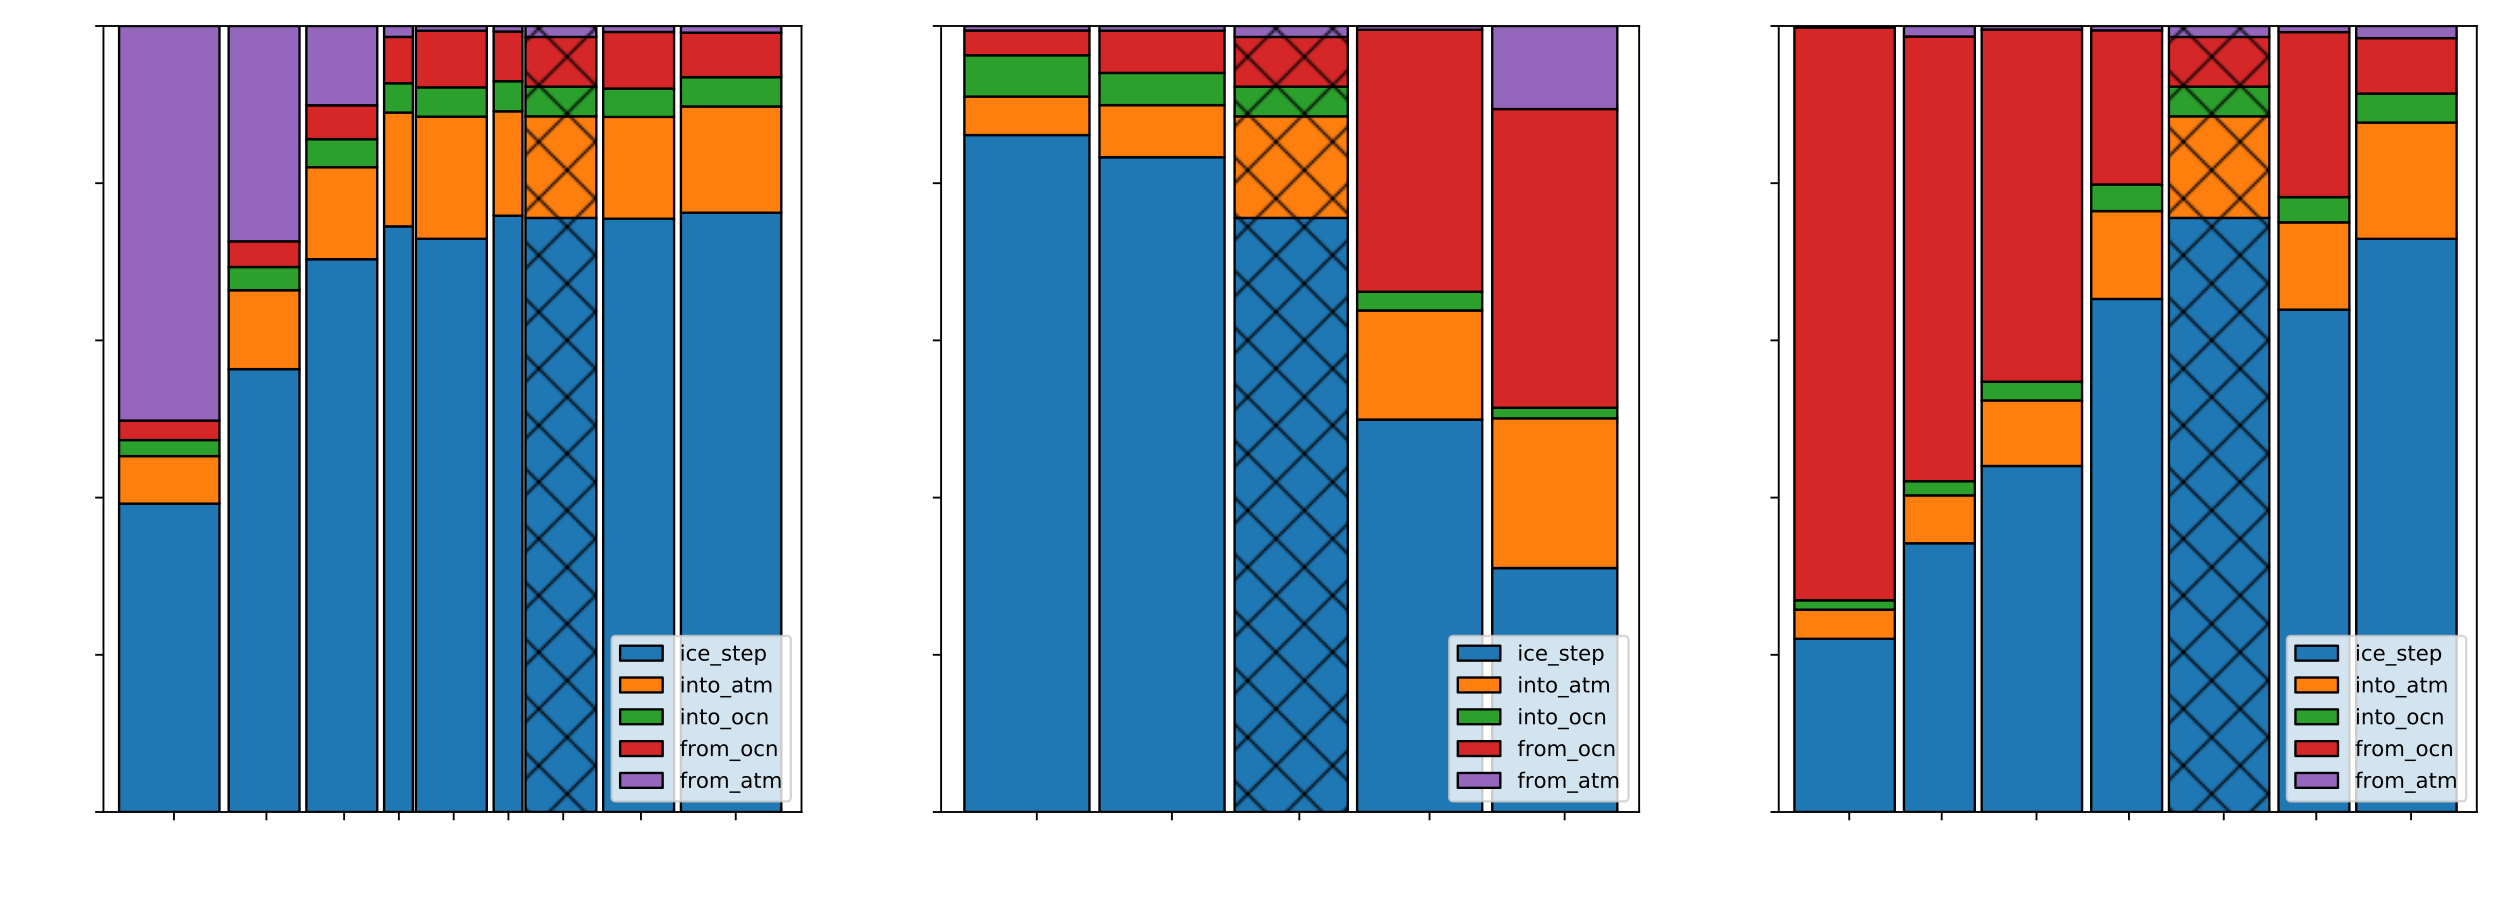 <?xml version="1.0" encoding="utf-8" standalone="no"?>
<!DOCTYPE svg PUBLIC "-//W3C//DTD SVG 1.1//EN"
  "http://www.w3.org/Graphics/SVG/1.1/DTD/svg11.dtd">
<!-- Created with matplotlib (http://matplotlib.org/) -->
<svg height="381pt" version="1.1" viewBox="0 0 1058 381" width="1058pt" xmlns="http://www.w3.org/2000/svg" xmlns:xlink="http://www.w3.org/1999/xlink">
 <defs>
  <style type="text/css">
*{stroke-linecap:butt;stroke-linejoin:round;}
  </style>
 </defs>
 <g id="figure_1">
  <g id="patch_1">
   <path d="M 0 381.195 
L 1058.881 381.195 
L 1058.881 0 
L 0 0 
z
" style="fill:none;"/>
  </g>
  <g id="axes_1">
   <g id="patch_2">
    <path d="M 43.781 343.639 
L 339.193 343.639 
L 339.193 10.999 
L 43.781 10.999 
z
" style="fill:#ffffff;"/>
   </g>
   <g id="patch_3">
    <path clip-path="url(#pbd58a65a01)" d="M 50.401 343.639 
L 92.885 343.639 
L 92.885 213.142 
L 50.401 213.142 
z
" style="fill:#1f77b4;stroke:#000000;stroke-linejoin:miter;"/>
   </g>
   <g id="patch_4">
    <path clip-path="url(#pbd58a65a01)" d="M 96.762 343.639 
L 126.761 343.639 
L 126.761 156.204 
L 96.762 156.204 
z
" style="fill:#1f77b4;stroke:#000000;stroke-linejoin:miter;"/>
   </g>
   <g id="patch_5">
    <path clip-path="url(#pbd58a65a01)" d="M 129.655 343.639 
L 159.654 343.639 
L 159.654 109.696 
L 129.655 109.696 
z
" style="fill:#1f77b4;stroke:#000000;stroke-linejoin:miter;"/>
   </g>
   <g id="patch_6">
    <path clip-path="url(#pbd58a65a01)" d="M 162.549 343.639 
L 174.739 343.639 
L 174.739 95.793 
L 162.549 95.793 
z
" style="fill:#1f77b4;stroke:#000000;stroke-linejoin:miter;"/>
   </g>
   <g id="patch_7">
    <path clip-path="url(#pbd58a65a01)" d="M 176.016 343.639 
L 206.015 343.639 
L 206.015 101.051 
L 176.016 101.051 
z
" style="fill:#1f77b4;stroke:#000000;stroke-linejoin:miter;"/>
   </g>
   <g id="patch_8">
    <path clip-path="url(#pbd58a65a01)" d="M 208.91 343.639 
L 221.1 343.639 
L 221.1 91.289 
L 208.91 91.289 
z
" style="fill:#1f77b4;stroke:#000000;stroke-linejoin:miter;"/>
   </g>
   <g id="patch_9">
    <path clip-path="url(#pbd58a65a01)" d="M 222.377 343.639 
L 252.376 343.639 
L 252.376 92.234 
L 222.377 92.234 
z
" style="fill:#1f77b4;stroke:#000000;stroke-linejoin:miter;"/>
   </g>
   <g id="patch_10">
    <path clip-path="url(#pbd58a65a01)" d="M 255.271 343.639 
L 285.27 343.639 
L 285.27 92.562 
L 255.271 92.562 
z
" style="fill:#1f77b4;stroke:#000000;stroke-linejoin:miter;"/>
   </g>
   <g id="patch_11">
    <path clip-path="url(#pbd58a65a01)" d="M 288.164 343.639 
L 330.649 343.639 
L 330.649 90.032 
L 288.164 90.032 
z
" style="fill:#1f77b4;stroke:#000000;stroke-linejoin:miter;"/>
   </g>
   <g id="patch_12">
    <path clip-path="url(#pbd58a65a01)" d="M 222.377 343.639 
L 252.376 343.639 
L 252.376 92.234 
L 222.377 92.234 
z
" style="fill:url(#h71f49c6421);"/>
   </g>
   <g id="patch_13">
    <path clip-path="url(#pbd58a65a01)" d="M 50.401 213.142 
L 92.885 213.142 
L 92.885 193.027 
L 50.401 193.027 
z
" style="fill:#ff7f0e;stroke:#000000;stroke-linejoin:miter;"/>
   </g>
   <g id="patch_14">
    <path clip-path="url(#pbd58a65a01)" d="M 96.762 156.204 
L 126.761 156.204 
L 126.761 122.811 
L 96.762 122.811 
z
" style="fill:#ff7f0e;stroke:#000000;stroke-linejoin:miter;"/>
   </g>
   <g id="patch_15">
    <path clip-path="url(#pbd58a65a01)" d="M 129.655 109.696 
L 159.654 109.696 
L 159.654 70.748 
L 129.655 70.748 
z
" style="fill:#ff7f0e;stroke:#000000;stroke-linejoin:miter;"/>
   </g>
   <g id="patch_16">
    <path clip-path="url(#pbd58a65a01)" d="M 162.549 95.793 
L 174.739 95.793 
L 174.739 47.634 
L 162.549 47.634 
z
" style="fill:#ff7f0e;stroke:#000000;stroke-linejoin:miter;"/>
   </g>
   <g id="patch_17">
    <path clip-path="url(#pbd58a65a01)" d="M 176.016 101.051 
L 206.015 101.051 
L 206.015 49.376 
L 176.016 49.376 
z
" style="fill:#ff7f0e;stroke:#000000;stroke-linejoin:miter;"/>
   </g>
   <g id="patch_18">
    <path clip-path="url(#pbd58a65a01)" d="M 208.91 91.289 
L 221.1 91.289 
L 221.1 47.093 
L 208.91 47.093 
z
" style="fill:#ff7f0e;stroke:#000000;stroke-linejoin:miter;"/>
   </g>
   <g id="patch_19">
    <path clip-path="url(#pbd58a65a01)" d="M 222.377 92.234 
L 252.376 92.234 
L 252.376 49.219 
L 222.377 49.219 
z
" style="fill:#ff7f0e;stroke:#000000;stroke-linejoin:miter;"/>
   </g>
   <g id="patch_20">
    <path clip-path="url(#pbd58a65a01)" d="M 255.271 92.562 
L 285.27 92.562 
L 285.27 49.473 
L 255.271 49.473 
z
" style="fill:#ff7f0e;stroke:#000000;stroke-linejoin:miter;"/>
   </g>
   <g id="patch_21">
    <path clip-path="url(#pbd58a65a01)" d="M 288.164 90.032 
L 330.649 90.032 
L 330.649 45.052 
L 288.164 45.052 
z
" style="fill:#ff7f0e;stroke:#000000;stroke-linejoin:miter;"/>
   </g>
   <g id="patch_22">
    <path clip-path="url(#pbd58a65a01)" d="M 222.377 92.234 
L 252.376 92.234 
L 252.376 49.219 
L 222.377 49.219 
z
" style="fill:url(#h71f49c6421);"/>
   </g>
   <g id="patch_23">
    <path clip-path="url(#pbd58a65a01)" d="M 50.401 193.027 
L 92.885 193.027 
L 92.885 186.227 
L 50.401 186.227 
z
" style="fill:#2ca02c;stroke:#000000;stroke-linejoin:miter;"/>
   </g>
   <g id="patch_24">
    <path clip-path="url(#pbd58a65a01)" d="M 96.762 122.811 
L 126.761 122.811 
L 126.761 112.999 
L 96.762 112.999 
z
" style="fill:#2ca02c;stroke:#000000;stroke-linejoin:miter;"/>
   </g>
   <g id="patch_25">
    <path clip-path="url(#pbd58a65a01)" d="M 129.655 70.748 
L 159.654 70.748 
L 159.654 58.879 
L 129.655 58.879 
z
" style="fill:#2ca02c;stroke:#000000;stroke-linejoin:miter;"/>
   </g>
   <g id="patch_26">
    <path clip-path="url(#pbd58a65a01)" d="M 162.549 47.634 
L 174.739 47.634 
L 174.739 35.218 
L 162.549 35.218 
z
" style="fill:#2ca02c;stroke:#000000;stroke-linejoin:miter;"/>
   </g>
   <g id="patch_27">
    <path clip-path="url(#pbd58a65a01)" d="M 176.016 49.376 
L 206.015 49.376 
L 206.015 36.965 
L 176.016 36.965 
z
" style="fill:#2ca02c;stroke:#000000;stroke-linejoin:miter;"/>
   </g>
   <g id="patch_28">
    <path clip-path="url(#pbd58a65a01)" d="M 208.91 47.093 
L 221.1 47.093 
L 221.1 34.36 
L 208.91 34.36 
z
" style="fill:#2ca02c;stroke:#000000;stroke-linejoin:miter;"/>
   </g>
   <g id="patch_29">
    <path clip-path="url(#pbd58a65a01)" d="M 222.377 49.219 
L 252.376 49.219 
L 252.376 36.661 
L 222.377 36.661 
z
" style="fill:#2ca02c;stroke:#000000;stroke-linejoin:miter;"/>
   </g>
   <g id="patch_30">
    <path clip-path="url(#pbd58a65a01)" d="M 255.271 49.473 
L 285.27 49.473 
L 285.27 37.477 
L 255.271 37.477 
z
" style="fill:#2ca02c;stroke:#000000;stroke-linejoin:miter;"/>
   </g>
   <g id="patch_31">
    <path clip-path="url(#pbd58a65a01)" d="M 288.164 45.052 
L 330.649 45.052 
L 330.649 32.646 
L 288.164 32.646 
z
" style="fill:#2ca02c;stroke:#000000;stroke-linejoin:miter;"/>
   </g>
   <g id="patch_32">
    <path clip-path="url(#pbd58a65a01)" d="M 222.377 49.219 
L 252.376 49.219 
L 252.376 36.661 
L 222.377 36.661 
z
" style="fill:url(#h71f49c6421);"/>
   </g>
   <g id="patch_33">
    <path clip-path="url(#pbd58a65a01)" d="M 50.401 186.227 
L 92.885 186.227 
L 92.885 177.984 
L 50.401 177.984 
z
" style="fill:#d62728;stroke:#000000;stroke-linejoin:miter;"/>
   </g>
   <g id="patch_34">
    <path clip-path="url(#pbd58a65a01)" d="M 96.762 112.999 
L 126.761 112.999 
L 126.761 102.124 
L 96.762 102.124 
z
" style="fill:#d62728;stroke:#000000;stroke-linejoin:miter;"/>
   </g>
   <g id="patch_35">
    <path clip-path="url(#pbd58a65a01)" d="M 129.655 58.879 
L 159.654 58.879 
L 159.654 44.544 
L 129.655 44.544 
z
" style="fill:#d62728;stroke:#000000;stroke-linejoin:miter;"/>
   </g>
   <g id="patch_36">
    <path clip-path="url(#pbd58a65a01)" d="M 162.549 35.218 
L 174.739 35.218 
L 174.739 15.626 
L 162.549 15.626 
z
" style="fill:#d62728;stroke:#000000;stroke-linejoin:miter;"/>
   </g>
   <g id="patch_37">
    <path clip-path="url(#pbd58a65a01)" d="M 176.016 36.965 
L 206.015 36.965 
L 206.015 13 
L 176.016 13 
z
" style="fill:#d62728;stroke:#000000;stroke-linejoin:miter;"/>
   </g>
   <g id="patch_38">
    <path clip-path="url(#pbd58a65a01)" d="M 208.91 34.36 
L 221.1 34.36 
L 221.1 13.344 
L 208.91 13.344 
z
" style="fill:#d62728;stroke:#000000;stroke-linejoin:miter;"/>
   </g>
   <g id="patch_39">
    <path clip-path="url(#pbd58a65a01)" d="M 222.377 36.661 
L 252.376 36.661 
L 252.376 15.637 
L 222.377 15.637 
z
" style="fill:#d62728;stroke:#000000;stroke-linejoin:miter;"/>
   </g>
   <g id="patch_40">
    <path clip-path="url(#pbd58a65a01)" d="M 255.271 37.477 
L 285.27 37.477 
L 285.27 13.513 
L 255.271 13.513 
z
" style="fill:#d62728;stroke:#000000;stroke-linejoin:miter;"/>
   </g>
   <g id="patch_41">
    <path clip-path="url(#pbd58a65a01)" d="M 288.164 32.646 
L 330.649 32.646 
L 330.649 13.818 
L 288.164 13.818 
z
" style="fill:#d62728;stroke:#000000;stroke-linejoin:miter;"/>
   </g>
   <g id="patch_42">
    <path clip-path="url(#pbd58a65a01)" d="M 222.377 36.661 
L 252.376 36.661 
L 252.376 15.637 
L 222.377 15.637 
z
" style="fill:url(#h71f49c6421);"/>
   </g>
   <g id="patch_43">
    <path clip-path="url(#pbd58a65a01)" d="M 50.401 177.984 
L 92.885 177.984 
L 92.885 10.999 
L 50.401 10.999 
z
" style="fill:#9467bd;stroke:#000000;stroke-linejoin:miter;"/>
   </g>
   <g id="patch_44">
    <path clip-path="url(#pbd58a65a01)" d="M 96.762 102.124 
L 126.761 102.124 
L 126.761 10.999 
L 96.762 10.999 
z
" style="fill:#9467bd;stroke:#000000;stroke-linejoin:miter;"/>
   </g>
   <g id="patch_45">
    <path clip-path="url(#pbd58a65a01)" d="M 129.655 44.544 
L 159.654 44.544 
L 159.654 10.999 
L 129.655 10.999 
z
" style="fill:#9467bd;stroke:#000000;stroke-linejoin:miter;"/>
   </g>
   <g id="patch_46">
    <path clip-path="url(#pbd58a65a01)" d="M 162.549 15.626 
L 174.739 15.626 
L 174.739 10.999 
L 162.549 10.999 
z
" style="fill:#9467bd;stroke:#000000;stroke-linejoin:miter;"/>
   </g>
   <g id="patch_47">
    <path clip-path="url(#pbd58a65a01)" d="M 176.016 13 
L 206.015 13 
L 206.015 10.999 
L 176.016 10.999 
z
" style="fill:#9467bd;stroke:#000000;stroke-linejoin:miter;"/>
   </g>
   <g id="patch_48">
    <path clip-path="url(#pbd58a65a01)" d="M 208.91 13.344 
L 221.1 13.344 
L 221.1 10.999 
L 208.91 10.999 
z
" style="fill:#9467bd;stroke:#000000;stroke-linejoin:miter;"/>
   </g>
   <g id="patch_49">
    <path clip-path="url(#pbd58a65a01)" d="M 222.377 15.637 
L 252.376 15.637 
L 252.376 10.999 
L 222.377 10.999 
z
" style="fill:#9467bd;stroke:#000000;stroke-linejoin:miter;"/>
   </g>
   <g id="patch_50">
    <path clip-path="url(#pbd58a65a01)" d="M 255.271 13.513 
L 285.27 13.513 
L 285.27 10.999 
L 255.271 10.999 
z
" style="fill:#9467bd;stroke:#000000;stroke-linejoin:miter;"/>
   </g>
   <g id="patch_51">
    <path clip-path="url(#pbd58a65a01)" d="M 288.164 13.818 
L 330.649 13.818 
L 330.649 10.999 
L 288.164 10.999 
z
" style="fill:#9467bd;stroke:#000000;stroke-linejoin:miter;"/>
   </g>
   <g id="patch_52">
    <path clip-path="url(#pbd58a65a01)" d="M 222.377 15.637 
L 252.376 15.637 
L 252.376 10.999 
L 222.377 10.999 
z
" style="fill:url(#h71f49c6421);"/>
   </g>
   <g id="matplotlib.axis_1">
    <g id="xtick_1">
     <g id="line2d_1">
      <defs>
       <path d="M 0 0 
L 0 3.5 
" id="m5558ba817b" style="stroke:#000000;stroke-width:0.8;"/>
      </defs>
      <g>
       <use style="stroke:#000000;stroke-width:0.8;" x="73.605" xlink:href="#m5558ba817b" y="343.639"/>
      </g>
     </g>
     <g id="text_1">
      <!-- 96 -->
      <defs>
       <path d="M 10.984 1.516 
L 10.984 10.5 
Q 14.703 8.734 18.5 7.812 
Q 22.312 6.891 25.984 6.891 
Q 35.75 6.891 40.891 13.453 
Q 46.047 20.016 46.781 33.406 
Q 43.953 29.203 39.594 26.953 
Q 35.25 24.703 29.984 24.703 
Q 19.047 24.703 12.672 31.312 
Q 6.297 37.938 6.297 49.422 
Q 6.297 60.641 12.938 67.422 
Q 19.578 74.219 30.609 74.219 
Q 43.266 74.219 49.922 64.516 
Q 56.594 54.828 56.594 36.375 
Q 56.594 19.141 48.406 8.859 
Q 40.234 -1.422 26.422 -1.422 
Q 22.703 -1.422 18.891 -0.688 
Q 15.094 0.047 10.984 1.516 
M 30.609 32.422 
Q 37.25 32.422 41.125 36.953 
Q 45.016 41.5 45.016 49.422 
Q 45.016 57.281 41.125 61.844 
Q 37.25 66.406 30.609 66.406 
Q 23.969 66.406 20.094 61.844 
Q 16.219 57.281 16.219 49.422 
Q 16.219 41.5 20.094 36.953 
Q 23.969 32.422 30.609 32.422 
" id="DejaVuSans-39"/>
       <path d="M 33.016 40.375 
Q 26.375 40.375 22.484 35.828 
Q 18.609 31.297 18.609 23.391 
Q 18.609 15.531 22.484 10.953 
Q 26.375 6.391 33.016 6.391 
Q 39.656 6.391 43.531 10.953 
Q 47.406 15.531 47.406 23.391 
Q 47.406 31.297 43.531 35.828 
Q 39.656 40.375 33.016 40.375 
M 52.594 71.297 
L 52.594 62.312 
Q 48.875 64.062 45.094 64.984 
Q 41.312 65.922 37.594 65.922 
Q 27.828 65.922 22.672 59.328 
Q 17.531 52.734 16.797 39.406 
Q 19.672 43.656 24.016 45.922 
Q 28.375 48.188 33.594 48.188 
Q 44.578 48.188 50.953 41.516 
Q 57.328 34.859 57.328 23.391 
Q 57.328 12.156 50.688 5.359 
Q 44.047 -1.422 33.016 -1.422 
Q 20.359 -1.422 13.672 8.266 
Q 6.984 17.969 6.984 36.375 
Q 6.984 53.656 15.188 63.938 
Q 23.391 74.219 37.203 74.219 
Q 40.922 74.219 44.703 73.484 
Q 48.484 72.75 52.594 71.297 
" id="DejaVuSans-36"/>
      </defs>
      <g style="fill:#ffffff;" transform="translate(67.243 358.238)scale(0.1 -0.1)">
       <use xlink:href="#DejaVuSans-39"/>
       <use x="63.623" xlink:href="#DejaVuSans-36"/>
      </g>
     </g>
    </g>
    <g id="xtick_2">
     <g id="line2d_2">
      <g>
       <use style="stroke:#000000;stroke-width:0.8;" x="112.742" xlink:href="#m5558ba817b" y="343.639"/>
      </g>
     </g>
     <g id="text_2">
      <!-- 144 -->
      <defs>
       <path d="M 12.406 8.297 
L 28.516 8.297 
L 28.516 63.922 
L 10.984 60.406 
L 10.984 69.391 
L 28.422 72.906 
L 38.281 72.906 
L 38.281 8.297 
L 54.391 8.297 
L 54.391 0 
L 12.406 0 
z
" id="DejaVuSans-31"/>
       <path d="M 37.797 64.312 
L 12.891 25.391 
L 37.797 25.391 
z
M 35.203 72.906 
L 47.609 72.906 
L 47.609 25.391 
L 58.016 25.391 
L 58.016 17.188 
L 47.609 17.188 
L 47.609 0 
L 37.797 0 
L 37.797 17.188 
L 4.891 17.188 
L 4.891 26.703 
z
" id="DejaVuSans-34"/>
      </defs>
      <g style="fill:#ffffff;" transform="translate(103.198 358.238)scale(0.1 -0.1)">
       <use xlink:href="#DejaVuSans-31"/>
       <use x="63.623" xlink:href="#DejaVuSans-34"/>
       <use x="127.246" xlink:href="#DejaVuSans-34"/>
      </g>
     </g>
    </g>
    <g id="xtick_3">
     <g id="line2d_3">
      <g>
       <use style="stroke:#000000;stroke-width:0.8;" x="145.636" xlink:href="#m5558ba817b" y="343.639"/>
      </g>
     </g>
     <g id="text_3">
      <!-- 192 -->
      <defs>
       <path d="M 19.188 8.297 
L 53.609 8.297 
L 53.609 0 
L 7.328 0 
L 7.328 8.297 
Q 12.938 14.109 22.625 23.891 
Q 32.328 33.688 34.812 36.531 
Q 39.547 41.844 41.422 45.531 
Q 43.312 49.219 43.312 52.781 
Q 43.312 58.594 39.234 62.25 
Q 35.156 65.922 28.609 65.922 
Q 23.969 65.922 18.812 64.312 
Q 13.672 62.703 7.812 59.422 
L 7.812 69.391 
Q 13.766 71.781 18.938 73 
Q 24.125 74.219 28.422 74.219 
Q 39.75 74.219 46.484 68.547 
Q 53.219 62.891 53.219 53.422 
Q 53.219 48.922 51.531 44.891 
Q 49.859 40.875 45.406 35.406 
Q 44.188 33.984 37.641 27.219 
Q 31.109 20.453 19.188 8.297 
" id="DejaVuSans-32"/>
      </defs>
      <g style="fill:#ffffff;" transform="translate(136.092 358.238)scale(0.1 -0.1)">
       <use xlink:href="#DejaVuSans-31"/>
       <use x="63.623" xlink:href="#DejaVuSans-39"/>
       <use x="127.246" xlink:href="#DejaVuSans-32"/>
      </g>
     </g>
    </g>
    <g id="xtick_4">
     <g id="line2d_4">
      <g>
       <use style="stroke:#000000;stroke-width:0.8;" x="168.806" xlink:href="#m5558ba817b" y="343.639"/>
      </g>
     </g>
     <g id="text_4">
      <!-- 256 -->
      <defs>
       <path d="M 10.797 72.906 
L 49.516 72.906 
L 49.516 64.594 
L 19.828 64.594 
L 19.828 46.734 
Q 21.969 47.469 24.109 47.828 
Q 26.266 48.188 28.422 48.188 
Q 40.625 48.188 47.75 41.5 
Q 54.891 34.812 54.891 23.391 
Q 54.891 11.625 47.562 5.094 
Q 40.234 -1.422 26.906 -1.422 
Q 22.312 -1.422 17.547 -0.641 
Q 12.797 0.141 7.719 1.703 
L 7.719 11.625 
Q 12.109 9.234 16.797 8.062 
Q 21.484 6.891 26.703 6.891 
Q 35.156 6.891 40.078 11.328 
Q 45.016 15.766 45.016 23.391 
Q 45.016 31 40.078 35.438 
Q 35.156 39.891 26.703 39.891 
Q 22.75 39.891 18.812 39.016 
Q 14.891 38.141 10.797 36.281 
z
" id="DejaVuSans-35"/>
      </defs>
      <g style="fill:#ffffff;" transform="translate(159.263 358.238)scale(0.1 -0.1)">
       <use xlink:href="#DejaVuSans-32"/>
       <use x="63.623" xlink:href="#DejaVuSans-35"/>
       <use x="127.246" xlink:href="#DejaVuSans-36"/>
      </g>
     </g>
    </g>
    <g id="xtick_5">
     <g id="line2d_5">
      <g>
       <use style="stroke:#000000;stroke-width:0.8;" x="191.997" xlink:href="#m5558ba817b" y="343.639"/>
      </g>
     </g>
     <g id="text_5">
      <!-- 288 -->
      <defs>
       <path d="M 31.781 34.625 
Q 24.75 34.625 20.719 30.859 
Q 16.703 27.094 16.703 20.516 
Q 16.703 13.922 20.719 10.156 
Q 24.75 6.391 31.781 6.391 
Q 38.812 6.391 42.859 10.172 
Q 46.922 13.969 46.922 20.516 
Q 46.922 27.094 42.891 30.859 
Q 38.875 34.625 31.781 34.625 
M 21.922 38.812 
Q 15.578 40.375 12.031 44.719 
Q 8.5 49.078 8.5 55.328 
Q 8.5 64.062 14.719 69.141 
Q 20.953 74.219 31.781 74.219 
Q 42.672 74.219 48.875 69.141 
Q 55.078 64.062 55.078 55.328 
Q 55.078 49.078 51.531 44.719 
Q 48 40.375 41.703 38.812 
Q 48.828 37.156 52.797 32.312 
Q 56.781 27.484 56.781 20.516 
Q 56.781 9.906 50.312 4.234 
Q 43.844 -1.422 31.781 -1.422 
Q 19.734 -1.422 13.25 4.234 
Q 6.781 9.906 6.781 20.516 
Q 6.781 27.484 10.781 32.312 
Q 14.797 37.156 21.922 38.812 
M 18.312 54.391 
Q 18.312 48.734 21.844 45.562 
Q 25.391 42.391 31.781 42.391 
Q 38.141 42.391 41.719 45.562 
Q 45.312 48.734 45.312 54.391 
Q 45.312 60.062 41.719 63.234 
Q 38.141 66.406 31.781 66.406 
Q 25.391 66.406 21.844 63.234 
Q 18.312 60.062 18.312 54.391 
" id="DejaVuSans-38"/>
      </defs>
      <g style="fill:#ffffff;" transform="translate(182.453 358.238)scale(0.1 -0.1)">
       <use xlink:href="#DejaVuSans-32"/>
       <use x="63.623" xlink:href="#DejaVuSans-38"/>
       <use x="127.246" xlink:href="#DejaVuSans-38"/>
      </g>
     </g>
    </g>
    <g id="xtick_6">
     <g id="line2d_6">
      <g>
       <use style="stroke:#000000;stroke-width:0.8;" x="215.167" xlink:href="#m5558ba817b" y="343.639"/>
      </g>
     </g>
     <g id="text_6">
      <!-- 384 -->
      <defs>
       <path d="M 40.578 39.312 
Q 47.656 37.797 51.625 33 
Q 55.609 28.219 55.609 21.188 
Q 55.609 10.406 48.188 4.484 
Q 40.766 -1.422 27.094 -1.422 
Q 22.516 -1.422 17.656 -0.516 
Q 12.797 0.391 7.625 2.203 
L 7.625 11.719 
Q 11.719 9.328 16.594 8.109 
Q 21.484 6.891 26.812 6.891 
Q 36.078 6.891 40.938 10.547 
Q 45.797 14.203 45.797 21.188 
Q 45.797 27.641 41.281 31.266 
Q 36.766 34.906 28.719 34.906 
L 20.219 34.906 
L 20.219 43.016 
L 29.109 43.016 
Q 36.375 43.016 40.234 45.922 
Q 44.094 48.828 44.094 54.297 
Q 44.094 59.906 40.109 62.906 
Q 36.141 65.922 28.719 65.922 
Q 24.656 65.922 20.016 65.031 
Q 15.375 64.156 9.812 62.312 
L 9.812 71.094 
Q 15.438 72.656 20.344 73.438 
Q 25.25 74.219 29.594 74.219 
Q 40.828 74.219 47.359 69.109 
Q 53.906 64.016 53.906 55.328 
Q 53.906 49.266 50.438 45.094 
Q 46.969 40.922 40.578 39.312 
" id="DejaVuSans-33"/>
      </defs>
      <g style="fill:#ffffff;" transform="translate(205.623 358.238)scale(0.1 -0.1)">
       <use xlink:href="#DejaVuSans-33"/>
       <use x="63.623" xlink:href="#DejaVuSans-38"/>
       <use x="127.246" xlink:href="#DejaVuSans-34"/>
      </g>
     </g>
    </g>
    <g id="xtick_7">
     <g id="line2d_7">
      <g>
       <use style="stroke:#000000;stroke-width:0.8;" x="238.358" xlink:href="#m5558ba817b" y="343.639"/>
      </g>
     </g>
     <g id="text_7">
      <!-- 432 -->
      <g style="fill:#ffffff;" transform="translate(228.814 358.238)scale(0.1 -0.1)">
       <use xlink:href="#DejaVuSans-34"/>
       <use x="63.623" xlink:href="#DejaVuSans-33"/>
       <use x="127.246" xlink:href="#DejaVuSans-32"/>
      </g>
     </g>
    </g>
    <g id="xtick_8">
     <g id="line2d_8">
      <g>
       <use style="stroke:#000000;stroke-width:0.8;" x="271.251" xlink:href="#m5558ba817b" y="343.639"/>
      </g>
     </g>
     <g id="text_8">
      <!-- 576 -->
      <defs>
       <path d="M 8.203 72.906 
L 55.078 72.906 
L 55.078 68.703 
L 28.609 0 
L 18.312 0 
L 43.219 64.594 
L 8.203 64.594 
z
" id="DejaVuSans-37"/>
      </defs>
      <g style="fill:#ffffff;" transform="translate(261.708 358.238)scale(0.1 -0.1)">
       <use xlink:href="#DejaVuSans-35"/>
       <use x="63.623" xlink:href="#DejaVuSans-37"/>
       <use x="127.246" xlink:href="#DejaVuSans-36"/>
      </g>
     </g>
    </g>
    <g id="xtick_9">
     <g id="line2d_9">
      <g>
       <use style="stroke:#000000;stroke-width:0.8;" x="311.369" xlink:href="#m5558ba817b" y="343.639"/>
      </g>
     </g>
     <g id="text_9">
      <!-- 768 -->
      <g style="fill:#ffffff;" transform="translate(301.825 358.238)scale(0.1 -0.1)">
       <use xlink:href="#DejaVuSans-37"/>
       <use x="63.623" xlink:href="#DejaVuSans-36"/>
       <use x="127.246" xlink:href="#DejaVuSans-38"/>
      </g>
     </g>
    </g>
    <g id="text_10">
     <!-- # of atm CPUs -->
     <defs>
      <path d="M 51.125 44 
L 36.922 44 
L 32.812 27.688 
L 47.125 27.688 
z
M 43.797 71.781 
L 38.719 51.516 
L 52.984 51.516 
L 58.109 71.781 
L 65.922 71.781 
L 60.891 51.516 
L 76.125 51.516 
L 76.125 44 
L 58.984 44 
L 54.984 27.688 
L 70.516 27.688 
L 70.516 20.219 
L 53.078 20.219 
L 48 0 
L 40.188 0 
L 45.219 20.219 
L 30.906 20.219 
L 25.875 0 
L 18.016 0 
L 23.094 20.219 
L 7.719 20.219 
L 7.719 27.688 
L 24.906 27.688 
L 29 44 
L 13.281 44 
L 13.281 51.516 
L 30.906 51.516 
L 35.891 71.781 
z
" id="DejaVuSans-23"/>
      <path id="DejaVuSans-20"/>
      <path d="M 30.609 48.391 
Q 23.391 48.391 19.188 42.75 
Q 14.984 37.109 14.984 27.297 
Q 14.984 17.484 19.156 11.844 
Q 23.344 6.203 30.609 6.203 
Q 37.797 6.203 41.984 11.859 
Q 46.188 17.531 46.188 27.297 
Q 46.188 37.016 41.984 42.703 
Q 37.797 48.391 30.609 48.391 
M 30.609 56 
Q 42.328 56 49.016 48.375 
Q 55.719 40.766 55.719 27.297 
Q 55.719 13.875 49.016 6.219 
Q 42.328 -1.422 30.609 -1.422 
Q 18.844 -1.422 12.172 6.219 
Q 5.516 13.875 5.516 27.297 
Q 5.516 40.766 12.172 48.375 
Q 18.844 56 30.609 56 
" id="DejaVuSans-6f"/>
      <path d="M 37.109 75.984 
L 37.109 68.5 
L 28.516 68.5 
Q 23.688 68.5 21.797 66.547 
Q 19.922 64.594 19.922 59.516 
L 19.922 54.688 
L 34.719 54.688 
L 34.719 47.703 
L 19.922 47.703 
L 19.922 0 
L 10.891 0 
L 10.891 47.703 
L 2.297 47.703 
L 2.297 54.688 
L 10.891 54.688 
L 10.891 58.5 
Q 10.891 67.625 15.141 71.797 
Q 19.391 75.984 28.609 75.984 
z
" id="DejaVuSans-66"/>
      <path d="M 34.281 27.484 
Q 23.391 27.484 19.188 25 
Q 14.984 22.516 14.984 16.5 
Q 14.984 11.719 18.141 8.906 
Q 21.297 6.109 26.703 6.109 
Q 34.188 6.109 38.703 11.406 
Q 43.219 16.703 43.219 25.484 
L 43.219 27.484 
z
M 52.203 31.203 
L 52.203 0 
L 43.219 0 
L 43.219 8.297 
Q 40.141 3.328 35.547 0.953 
Q 30.953 -1.422 24.312 -1.422 
Q 15.922 -1.422 10.953 3.297 
Q 6 8.016 6 15.922 
Q 6 25.141 12.172 29.828 
Q 18.359 34.516 30.609 34.516 
L 43.219 34.516 
L 43.219 35.406 
Q 43.219 41.609 39.141 45 
Q 35.062 48.391 27.688 48.391 
Q 23 48.391 18.547 47.266 
Q 14.109 46.141 10.016 43.891 
L 10.016 52.203 
Q 14.938 54.109 19.578 55.047 
Q 24.219 56 28.609 56 
Q 40.484 56 46.344 49.844 
Q 52.203 43.703 52.203 31.203 
" id="DejaVuSans-61"/>
      <path d="M 18.312 70.219 
L 18.312 54.688 
L 36.812 54.688 
L 36.812 47.703 
L 18.312 47.703 
L 18.312 18.016 
Q 18.312 11.328 20.141 9.422 
Q 21.969 7.516 27.594 7.516 
L 36.812 7.516 
L 36.812 0 
L 27.594 0 
Q 17.188 0 13.234 3.875 
Q 9.281 7.766 9.281 18.016 
L 9.281 47.703 
L 2.688 47.703 
L 2.688 54.688 
L 9.281 54.688 
L 9.281 70.219 
z
" id="DejaVuSans-74"/>
      <path d="M 52 44.188 
Q 55.375 50.25 60.062 53.125 
Q 64.75 56 71.094 56 
Q 79.641 56 84.281 50.016 
Q 88.922 44.047 88.922 33.016 
L 88.922 0 
L 79.891 0 
L 79.891 32.719 
Q 79.891 40.578 77.094 44.375 
Q 74.312 48.188 68.609 48.188 
Q 61.625 48.188 57.562 43.547 
Q 53.516 38.922 53.516 30.906 
L 53.516 0 
L 44.484 0 
L 44.484 32.719 
Q 44.484 40.625 41.703 44.406 
Q 38.922 48.188 33.109 48.188 
Q 26.219 48.188 22.156 43.531 
Q 18.109 38.875 18.109 30.906 
L 18.109 0 
L 9.078 0 
L 9.078 54.688 
L 18.109 54.688 
L 18.109 46.188 
Q 21.188 51.219 25.484 53.609 
Q 29.781 56 35.688 56 
Q 41.656 56 45.828 52.969 
Q 50 49.953 52 44.188 
" id="DejaVuSans-6d"/>
      <path d="M 64.406 67.281 
L 64.406 56.891 
Q 59.422 61.531 53.781 63.812 
Q 48.141 66.109 41.797 66.109 
Q 29.297 66.109 22.656 58.469 
Q 16.016 50.828 16.016 36.375 
Q 16.016 21.969 22.656 14.328 
Q 29.297 6.688 41.797 6.688 
Q 48.141 6.688 53.781 8.984 
Q 59.422 11.281 64.406 15.922 
L 64.406 5.609 
Q 59.234 2.094 53.438 0.328 
Q 47.656 -1.422 41.219 -1.422 
Q 24.656 -1.422 15.125 8.703 
Q 5.609 18.844 5.609 36.375 
Q 5.609 53.953 15.125 64.078 
Q 24.656 74.219 41.219 74.219 
Q 47.75 74.219 53.531 72.484 
Q 59.328 70.75 64.406 67.281 
" id="DejaVuSans-43"/>
      <path d="M 19.672 64.797 
L 19.672 37.406 
L 32.078 37.406 
Q 38.969 37.406 42.719 40.969 
Q 46.484 44.531 46.484 51.125 
Q 46.484 57.672 42.719 61.234 
Q 38.969 64.797 32.078 64.797 
z
M 9.812 72.906 
L 32.078 72.906 
Q 44.344 72.906 50.609 67.359 
Q 56.891 61.812 56.891 51.125 
Q 56.891 40.328 50.609 34.812 
Q 44.344 29.297 32.078 29.297 
L 19.672 29.297 
L 19.672 0 
L 9.812 0 
z
" id="DejaVuSans-50"/>
      <path d="M 8.688 72.906 
L 18.609 72.906 
L 18.609 28.609 
Q 18.609 16.891 22.844 11.734 
Q 27.094 6.594 36.625 6.594 
Q 46.094 6.594 50.344 11.734 
Q 54.594 16.891 54.594 28.609 
L 54.594 72.906 
L 64.5 72.906 
L 64.5 27.391 
Q 64.5 13.141 57.438 5.859 
Q 50.391 -1.422 36.625 -1.422 
Q 22.797 -1.422 15.734 5.859 
Q 8.688 13.141 8.688 27.391 
z
" id="DejaVuSans-55"/>
      <path d="M 44.281 53.078 
L 44.281 44.578 
Q 40.484 46.531 36.375 47.5 
Q 32.281 48.484 27.875 48.484 
Q 21.188 48.484 17.844 46.438 
Q 14.5 44.391 14.5 40.281 
Q 14.5 37.156 16.891 35.375 
Q 19.281 33.594 26.516 31.984 
L 29.594 31.297 
Q 39.156 29.25 43.188 25.516 
Q 47.219 21.781 47.219 15.094 
Q 47.219 7.469 41.188 3.016 
Q 35.156 -1.422 24.609 -1.422 
Q 20.219 -1.422 15.453 -0.562 
Q 10.688 0.297 5.422 2 
L 5.422 11.281 
Q 10.406 8.688 15.234 7.391 
Q 20.062 6.109 24.812 6.109 
Q 31.156 6.109 34.562 8.281 
Q 37.984 10.453 37.984 14.406 
Q 37.984 18.062 35.516 20.016 
Q 33.062 21.969 24.703 23.781 
L 21.578 24.516 
Q 13.234 26.266 9.516 29.906 
Q 5.812 33.547 5.812 39.891 
Q 5.812 47.609 11.281 51.797 
Q 16.75 56 26.812 56 
Q 31.781 56 36.172 55.266 
Q 40.578 54.547 44.281 53.078 
" id="DejaVuSans-73"/>
     </defs>
     <g style="fill:#ffffff;" transform="translate(155.046 371.916)scale(0.1 -0.1)">
      <use xlink:href="#DejaVuSans-23"/>
      <use x="83.789" xlink:href="#DejaVuSans-20"/>
      <use x="115.576" xlink:href="#DejaVuSans-6f"/>
      <use x="176.758" xlink:href="#DejaVuSans-66"/>
      <use x="211.963" xlink:href="#DejaVuSans-20"/>
      <use x="243.75" xlink:href="#DejaVuSans-61"/>
      <use x="305.029" xlink:href="#DejaVuSans-74"/>
      <use x="344.238" xlink:href="#DejaVuSans-6d"/>
      <use x="441.65" xlink:href="#DejaVuSans-20"/>
      <use x="473.438" xlink:href="#DejaVuSans-43"/>
      <use x="543.262" xlink:href="#DejaVuSans-50"/>
      <use x="603.564" xlink:href="#DejaVuSans-55"/>
      <use x="676.758" xlink:href="#DejaVuSans-73"/>
     </g>
    </g>
   </g>
   <g id="matplotlib.axis_2">
    <g id="ytick_1">
     <g id="line2d_10">
      <defs>
       <path d="M 0 0 
L -3.5 0 
" id="m3fa42a510f" style="stroke:#000000;stroke-width:0.8;"/>
      </defs>
      <g>
       <use style="stroke:#000000;stroke-width:0.8;" x="43.781" xlink:href="#m3fa42a510f" y="343.639"/>
      </g>
     </g>
     <g id="text_11">
      <!-- 0.0 -->
      <defs>
       <path d="M 31.781 66.406 
Q 24.172 66.406 20.328 58.906 
Q 16.5 51.422 16.5 36.375 
Q 16.5 21.391 20.328 13.891 
Q 24.172 6.391 31.781 6.391 
Q 39.453 6.391 43.281 13.891 
Q 47.125 21.391 47.125 36.375 
Q 47.125 51.422 43.281 58.906 
Q 39.453 66.406 31.781 66.406 
M 31.781 74.219 
Q 44.047 74.219 50.516 64.516 
Q 56.984 54.828 56.984 36.375 
Q 56.984 17.969 50.516 8.266 
Q 44.047 -1.422 31.781 -1.422 
Q 19.531 -1.422 13.062 8.266 
Q 6.594 17.969 6.594 36.375 
Q 6.594 54.828 13.062 64.516 
Q 19.531 74.219 31.781 74.219 
" id="DejaVuSans-30"/>
       <path d="M 10.688 12.406 
L 21 12.406 
L 21 0 
L 10.688 0 
z
" id="DejaVuSans-2e"/>
      </defs>
      <g style="fill:#ffffff;" transform="translate(20.878 347.438)scale(0.1 -0.1)">
       <use xlink:href="#DejaVuSans-30"/>
       <use x="63.623" xlink:href="#DejaVuSans-2e"/>
       <use x="95.41" xlink:href="#DejaVuSans-30"/>
      </g>
     </g>
    </g>
    <g id="ytick_2">
     <g id="line2d_11">
      <g>
       <use style="stroke:#000000;stroke-width:0.8;" x="43.781" xlink:href="#m3fa42a510f" y="277.111"/>
      </g>
     </g>
     <g id="text_12">
      <!-- 0.2 -->
      <g style="fill:#ffffff;" transform="translate(20.878 280.91)scale(0.1 -0.1)">
       <use xlink:href="#DejaVuSans-30"/>
       <use x="63.623" xlink:href="#DejaVuSans-2e"/>
       <use x="95.41" xlink:href="#DejaVuSans-32"/>
      </g>
     </g>
    </g>
    <g id="ytick_3">
     <g id="line2d_12">
      <g>
       <use style="stroke:#000000;stroke-width:0.8;" x="43.781" xlink:href="#m3fa42a510f" y="210.583"/>
      </g>
     </g>
     <g id="text_13">
      <!-- 0.4 -->
      <g style="fill:#ffffff;" transform="translate(20.878 214.382)scale(0.1 -0.1)">
       <use xlink:href="#DejaVuSans-30"/>
       <use x="63.623" xlink:href="#DejaVuSans-2e"/>
       <use x="95.41" xlink:href="#DejaVuSans-34"/>
      </g>
     </g>
    </g>
    <g id="ytick_4">
     <g id="line2d_13">
      <g>
       <use style="stroke:#000000;stroke-width:0.8;" x="43.781" xlink:href="#m3fa42a510f" y="144.055"/>
      </g>
     </g>
     <g id="text_14">
      <!-- 0.6 -->
      <g style="fill:#ffffff;" transform="translate(20.878 147.854)scale(0.1 -0.1)">
       <use xlink:href="#DejaVuSans-30"/>
       <use x="63.623" xlink:href="#DejaVuSans-2e"/>
       <use x="95.41" xlink:href="#DejaVuSans-36"/>
      </g>
     </g>
    </g>
    <g id="ytick_5">
     <g id="line2d_14">
      <g>
       <use style="stroke:#000000;stroke-width:0.8;" x="43.781" xlink:href="#m3fa42a510f" y="77.527"/>
      </g>
     </g>
     <g id="text_15">
      <!-- 0.8 -->
      <g style="fill:#ffffff;" transform="translate(20.878 81.326)scale(0.1 -0.1)">
       <use xlink:href="#DejaVuSans-30"/>
       <use x="63.623" xlink:href="#DejaVuSans-2e"/>
       <use x="95.41" xlink:href="#DejaVuSans-38"/>
      </g>
     </g>
    </g>
    <g id="ytick_6">
     <g id="line2d_15">
      <g>
       <use style="stroke:#000000;stroke-width:0.8;" x="43.781" xlink:href="#m3fa42a510f" y="10.999"/>
      </g>
     </g>
     <g id="text_16">
      <!-- 1.0 -->
      <g style="fill:#ffffff;" transform="translate(20.878 14.798)scale(0.1 -0.1)">
       <use xlink:href="#DejaVuSans-31"/>
       <use x="63.623" xlink:href="#DejaVuSans-2e"/>
       <use x="95.41" xlink:href="#DejaVuSans-30"/>
      </g>
     </g>
    </g>
    <g id="text_17">
     <!-- Relative runtime -->
     <defs>
      <path d="M 44.391 34.188 
Q 47.562 33.109 50.562 29.594 
Q 53.562 26.078 56.594 19.922 
L 66.609 0 
L 56 0 
L 46.688 18.703 
Q 43.062 26.031 39.672 28.422 
Q 36.281 30.812 30.422 30.812 
L 19.672 30.812 
L 19.672 0 
L 9.812 0 
L 9.812 72.906 
L 32.078 72.906 
Q 44.578 72.906 50.734 67.672 
Q 56.891 62.453 56.891 51.906 
Q 56.891 45.016 53.688 40.469 
Q 50.484 35.938 44.391 34.188 
M 19.672 64.797 
L 19.672 38.922 
L 32.078 38.922 
Q 39.203 38.922 42.844 42.219 
Q 46.484 45.516 46.484 51.906 
Q 46.484 58.297 42.844 61.547 
Q 39.203 64.797 32.078 64.797 
z
" id="DejaVuSans-52"/>
      <path d="M 56.203 29.594 
L 56.203 25.203 
L 14.891 25.203 
Q 15.484 15.922 20.484 11.062 
Q 25.484 6.203 34.422 6.203 
Q 39.594 6.203 44.453 7.469 
Q 49.312 8.734 54.109 11.281 
L 54.109 2.781 
Q 49.266 0.734 44.188 -0.344 
Q 39.109 -1.422 33.891 -1.422 
Q 20.797 -1.422 13.156 6.188 
Q 5.516 13.812 5.516 26.812 
Q 5.516 40.234 12.766 48.109 
Q 20.016 56 32.328 56 
Q 43.359 56 49.781 48.891 
Q 56.203 41.797 56.203 29.594 
M 47.219 32.234 
Q 47.125 39.594 43.094 43.984 
Q 39.062 48.391 32.422 48.391 
Q 24.906 48.391 20.391 44.141 
Q 15.875 39.891 15.188 32.172 
z
" id="DejaVuSans-65"/>
      <path d="M 9.422 75.984 
L 18.406 75.984 
L 18.406 0 
L 9.422 0 
z
" id="DejaVuSans-6c"/>
      <path d="M 9.422 54.688 
L 18.406 54.688 
L 18.406 0 
L 9.422 0 
z
M 9.422 75.984 
L 18.406 75.984 
L 18.406 64.594 
L 9.422 64.594 
z
" id="DejaVuSans-69"/>
      <path d="M 2.984 54.688 
L 12.5 54.688 
L 29.594 8.797 
L 46.688 54.688 
L 56.203 54.688 
L 35.688 0 
L 23.484 0 
z
" id="DejaVuSans-76"/>
      <path d="M 41.109 46.297 
Q 39.594 47.172 37.812 47.578 
Q 36.031 48 33.891 48 
Q 26.266 48 22.188 43.047 
Q 18.109 38.094 18.109 28.812 
L 18.109 0 
L 9.078 0 
L 9.078 54.688 
L 18.109 54.688 
L 18.109 46.188 
Q 20.953 51.172 25.484 53.578 
Q 30.031 56 36.531 56 
Q 37.453 56 38.578 55.875 
Q 39.703 55.766 41.062 55.516 
z
" id="DejaVuSans-72"/>
      <path d="M 8.5 21.578 
L 8.5 54.688 
L 17.484 54.688 
L 17.484 21.922 
Q 17.484 14.156 20.5 10.266 
Q 23.531 6.391 29.594 6.391 
Q 36.859 6.391 41.078 11.031 
Q 45.312 15.672 45.312 23.688 
L 45.312 54.688 
L 54.297 54.688 
L 54.297 0 
L 45.312 0 
L 45.312 8.406 
Q 42.047 3.422 37.719 1 
Q 33.406 -1.422 27.688 -1.422 
Q 18.266 -1.422 13.375 4.438 
Q 8.5 10.297 8.5 21.578 
M 31.109 56 
z
" id="DejaVuSans-75"/>
      <path d="M 54.891 33.016 
L 54.891 0 
L 45.906 0 
L 45.906 32.719 
Q 45.906 40.484 42.875 44.328 
Q 39.844 48.188 33.797 48.188 
Q 26.516 48.188 22.312 43.547 
Q 18.109 38.922 18.109 30.906 
L 18.109 0 
L 9.078 0 
L 9.078 54.688 
L 18.109 54.688 
L 18.109 46.188 
Q 21.344 51.125 25.703 53.562 
Q 30.078 56 35.797 56 
Q 45.219 56 50.047 50.172 
Q 54.891 44.344 54.891 33.016 
" id="DejaVuSans-6e"/>
     </defs>
     <g style="fill:#ffffff;" transform="translate(14.798 218.983)rotate(-90)scale(0.1 -0.1)">
      <use xlink:href="#DejaVuSans-52"/>
      <use x="69.42" xlink:href="#DejaVuSans-65"/>
      <use x="130.943" xlink:href="#DejaVuSans-6c"/>
      <use x="158.727" xlink:href="#DejaVuSans-61"/>
      <use x="220.006" xlink:href="#DejaVuSans-74"/>
      <use x="259.215" xlink:href="#DejaVuSans-69"/>
      <use x="286.998" xlink:href="#DejaVuSans-76"/>
      <use x="346.178" xlink:href="#DejaVuSans-65"/>
      <use x="407.701" xlink:href="#DejaVuSans-20"/>
      <use x="439.488" xlink:href="#DejaVuSans-72"/>
      <use x="480.602" xlink:href="#DejaVuSans-75"/>
      <use x="543.98" xlink:href="#DejaVuSans-6e"/>
      <use x="607.359" xlink:href="#DejaVuSans-74"/>
      <use x="646.568" xlink:href="#DejaVuSans-69"/>
      <use x="674.352" xlink:href="#DejaVuSans-6d"/>
      <use x="771.764" xlink:href="#DejaVuSans-65"/>
     </g>
    </g>
   </g>
   <g id="patch_53">
    <path d="M 43.781 343.639 
L 43.781 10.999 
" style="fill:none;stroke:#000000;stroke-linecap:square;stroke-linejoin:miter;stroke-width:0.8;"/>
   </g>
   <g id="patch_54">
    <path d="M 339.193 343.639 
L 339.193 10.999 
" style="fill:none;stroke:#000000;stroke-linecap:square;stroke-linejoin:miter;stroke-width:0.8;"/>
   </g>
   <g id="patch_55">
    <path d="M 43.781 343.639 
L 339.193 343.639 
" style="fill:none;stroke:#000000;stroke-linecap:square;stroke-linejoin:miter;stroke-width:0.8;"/>
   </g>
   <g id="patch_56">
    <path d="M 43.781 10.999 
L 339.193 10.999 
" style="fill:none;stroke:#000000;stroke-linecap:square;stroke-linejoin:miter;stroke-width:0.8;"/>
   </g>
   <g id="legend_1">
    <g id="patch_57">
     <path d="M 260.644 339.139 
L 332.893 339.139 
Q 334.693 339.139 334.693 337.339 
L 334.693 270.936 
Q 334.693 269.136 332.893 269.136 
L 260.644 269.136 
Q 258.844 269.136 258.844 270.936 
L 258.844 337.339 
Q 258.844 339.139 260.644 339.139 
z
" style="fill:#ffffff;opacity:0.8;stroke:#cccccc;stroke-linejoin:miter;"/>
    </g>
    <g id="patch_58">
     <path d="M 262.444 279.575 
L 280.444 279.575 
L 280.444 273.275 
L 262.444 273.275 
z
" style="fill:#1f77b4;stroke:#000000;stroke-linejoin:miter;"/>
    </g>
    <g id="text_18">
     <!-- ice_step -->
     <defs>
      <path d="M 48.781 52.594 
L 48.781 44.188 
Q 44.969 46.297 41.141 47.344 
Q 37.312 48.391 33.406 48.391 
Q 24.656 48.391 19.812 42.844 
Q 14.984 37.312 14.984 27.297 
Q 14.984 17.281 19.812 11.734 
Q 24.656 6.203 33.406 6.203 
Q 37.312 6.203 41.141 7.25 
Q 44.969 8.297 48.781 10.406 
L 48.781 2.094 
Q 45.016 0.344 40.984 -0.531 
Q 36.969 -1.422 32.422 -1.422 
Q 20.062 -1.422 12.781 6.344 
Q 5.516 14.109 5.516 27.297 
Q 5.516 40.672 12.859 48.328 
Q 20.219 56 33.016 56 
Q 37.156 56 41.109 55.141 
Q 45.062 54.297 48.781 52.594 
" id="DejaVuSans-63"/>
      <path d="M 50.984 -16.609 
L 50.984 -23.578 
L -0.984 -23.578 
L -0.984 -16.609 
z
" id="DejaVuSans-5f"/>
      <path d="M 18.109 8.203 
L 18.109 -20.797 
L 9.078 -20.797 
L 9.078 54.688 
L 18.109 54.688 
L 18.109 46.391 
Q 20.953 51.266 25.266 53.625 
Q 29.594 56 35.594 56 
Q 45.562 56 51.781 48.094 
Q 58.016 40.188 58.016 27.297 
Q 58.016 14.406 51.781 6.484 
Q 45.562 -1.422 35.594 -1.422 
Q 29.594 -1.422 25.266 0.953 
Q 20.953 3.328 18.109 8.203 
M 48.688 27.297 
Q 48.688 37.203 44.609 42.844 
Q 40.531 48.484 33.406 48.484 
Q 26.266 48.484 22.188 42.844 
Q 18.109 37.203 18.109 27.297 
Q 18.109 17.391 22.188 11.75 
Q 26.266 6.109 33.406 6.109 
Q 40.531 6.109 44.609 11.75 
Q 48.688 17.391 48.688 27.297 
" id="DejaVuSans-70"/>
     </defs>
     <g transform="translate(287.644 279.575)scale(0.09 -0.09)">
      <use xlink:href="#DejaVuSans-69"/>
      <use x="27.783" xlink:href="#DejaVuSans-63"/>
      <use x="82.764" xlink:href="#DejaVuSans-65"/>
      <use x="144.287" xlink:href="#DejaVuSans-5f"/>
      <use x="194.287" xlink:href="#DejaVuSans-73"/>
      <use x="246.387" xlink:href="#DejaVuSans-74"/>
      <use x="285.596" xlink:href="#DejaVuSans-65"/>
      <use x="347.119" xlink:href="#DejaVuSans-70"/>
     </g>
    </g>
    <g id="patch_59">
     <path d="M 262.444 293.035 
L 280.444 293.035 
L 280.444 286.735 
L 262.444 286.735 
z
" style="fill:#ff7f0e;stroke:#000000;stroke-linejoin:miter;"/>
    </g>
    <g id="text_19">
     <!-- into_atm -->
     <g transform="translate(287.644 293.035)scale(0.09 -0.09)">
      <use xlink:href="#DejaVuSans-69"/>
      <use x="27.783" xlink:href="#DejaVuSans-6e"/>
      <use x="91.162" xlink:href="#DejaVuSans-74"/>
      <use x="130.371" xlink:href="#DejaVuSans-6f"/>
      <use x="191.553" xlink:href="#DejaVuSans-5f"/>
      <use x="241.553" xlink:href="#DejaVuSans-61"/>
      <use x="302.832" xlink:href="#DejaVuSans-74"/>
      <use x="342.041" xlink:href="#DejaVuSans-6d"/>
     </g>
    </g>
    <g id="patch_60">
     <path d="M 262.444 306.496 
L 280.444 306.496 
L 280.444 300.196 
L 262.444 300.196 
z
" style="fill:#2ca02c;stroke:#000000;stroke-linejoin:miter;"/>
    </g>
    <g id="text_20">
     <!-- into_ocn -->
     <g transform="translate(287.644 306.496)scale(0.09 -0.09)">
      <use xlink:href="#DejaVuSans-69"/>
      <use x="27.783" xlink:href="#DejaVuSans-6e"/>
      <use x="91.162" xlink:href="#DejaVuSans-74"/>
      <use x="130.371" xlink:href="#DejaVuSans-6f"/>
      <use x="191.553" xlink:href="#DejaVuSans-5f"/>
      <use x="241.553" xlink:href="#DejaVuSans-6f"/>
      <use x="302.734" xlink:href="#DejaVuSans-63"/>
      <use x="357.715" xlink:href="#DejaVuSans-6e"/>
     </g>
    </g>
    <g id="patch_61">
     <path d="M 262.444 319.957 
L 280.444 319.957 
L 280.444 313.657 
L 262.444 313.657 
z
" style="fill:#d62728;stroke:#000000;stroke-linejoin:miter;"/>
    </g>
    <g id="text_21">
     <!-- from_ocn -->
     <g transform="translate(287.644 319.957)scale(0.09 -0.09)">
      <use xlink:href="#DejaVuSans-66"/>
      <use x="35.205" xlink:href="#DejaVuSans-72"/>
      <use x="76.287" xlink:href="#DejaVuSans-6f"/>
      <use x="137.469" xlink:href="#DejaVuSans-6d"/>
      <use x="234.881" xlink:href="#DejaVuSans-5f"/>
      <use x="284.881" xlink:href="#DejaVuSans-6f"/>
      <use x="346.062" xlink:href="#DejaVuSans-63"/>
      <use x="401.043" xlink:href="#DejaVuSans-6e"/>
     </g>
    </g>
    <g id="patch_62">
     <path d="M 262.444 333.417 
L 280.444 333.417 
L 280.444 327.117 
L 262.444 327.117 
z
" style="fill:#9467bd;stroke:#000000;stroke-linejoin:miter;"/>
    </g>
    <g id="text_22">
     <!-- from_atm -->
     <g transform="translate(287.644 333.417)scale(0.09 -0.09)">
      <use xlink:href="#DejaVuSans-66"/>
      <use x="35.205" xlink:href="#DejaVuSans-72"/>
      <use x="76.287" xlink:href="#DejaVuSans-6f"/>
      <use x="137.469" xlink:href="#DejaVuSans-6d"/>
      <use x="234.881" xlink:href="#DejaVuSans-5f"/>
      <use x="284.881" xlink:href="#DejaVuSans-61"/>
      <use x="346.16" xlink:href="#DejaVuSans-74"/>
      <use x="385.369" xlink:href="#DejaVuSans-6d"/>
     </g>
    </g>
   </g>
  </g>
  <g id="axes_2">
   <g id="patch_63">
    <path d="M 398.275 343.639 
L 693.687 343.639 
L 693.687 10.999 
L 398.275 10.999 
z
" style="fill:#ffffff;"/>
   </g>
   <g id="patch_64">
    <path clip-path="url(#pb1d96506da)" d="M 408.12 343.639 
L 461.067 343.639 
L 461.067 57.138 
L 408.12 57.138 
z
" style="fill:#1f77b4;stroke:#000000;stroke-linejoin:miter;"/>
   </g>
   <g id="patch_65">
    <path clip-path="url(#pb1d96506da)" d="M 465.298 343.639 
L 518.245 343.639 
L 518.245 66.536 
L 465.298 66.536 
z
" style="fill:#1f77b4;stroke:#000000;stroke-linejoin:miter;"/>
   </g>
   <g id="patch_66">
    <path clip-path="url(#pb1d96506da)" d="M 522.476 343.639 
L 570.388 343.639 
L 570.388 92.234 
L 522.476 92.234 
z
" style="fill:#1f77b4;stroke:#000000;stroke-linejoin:miter;"/>
   </g>
   <g id="patch_67">
    <path clip-path="url(#pb1d96506da)" d="M 574.33 343.639 
L 627.277 343.639 
L 627.277 177.564 
L 574.33 177.564 
z
" style="fill:#1f77b4;stroke:#000000;stroke-linejoin:miter;"/>
   </g>
   <g id="patch_68">
    <path clip-path="url(#pb1d96506da)" d="M 631.508 343.639 
L 684.455 343.639 
L 684.455 240.405 
L 631.508 240.405 
z
" style="fill:#1f77b4;stroke:#000000;stroke-linejoin:miter;"/>
   </g>
   <g id="patch_69">
    <path clip-path="url(#pb1d96506da)" d="M 522.476 343.639 
L 570.388 343.639 
L 570.388 92.234 
L 522.476 92.234 
z
" style="fill:url(#h71f49c6421);"/>
   </g>
   <g id="patch_70">
    <path clip-path="url(#pb1d96506da)" d="M 408.12 57.138 
L 461.067 57.138 
L 461.067 40.86 
L 408.12 40.86 
z
" style="fill:#ff7f0e;stroke:#000000;stroke-linejoin:miter;"/>
   </g>
   <g id="patch_71">
    <path clip-path="url(#pb1d96506da)" d="M 465.298 66.536 
L 518.245 66.536 
L 518.245 44.488 
L 465.298 44.488 
z
" style="fill:#ff7f0e;stroke:#000000;stroke-linejoin:miter;"/>
   </g>
   <g id="patch_72">
    <path clip-path="url(#pb1d96506da)" d="M 522.476 92.234 
L 570.388 92.234 
L 570.388 49.219 
L 522.476 49.219 
z
" style="fill:#ff7f0e;stroke:#000000;stroke-linejoin:miter;"/>
   </g>
   <g id="patch_73">
    <path clip-path="url(#pb1d96506da)" d="M 574.33 177.564 
L 627.277 177.564 
L 627.277 131.386 
L 574.33 131.386 
z
" style="fill:#ff7f0e;stroke:#000000;stroke-linejoin:miter;"/>
   </g>
   <g id="patch_74">
    <path clip-path="url(#pb1d96506da)" d="M 631.508 240.405 
L 684.455 240.405 
L 684.455 177.024 
L 631.508 177.024 
z
" style="fill:#ff7f0e;stroke:#000000;stroke-linejoin:miter;"/>
   </g>
   <g id="patch_75">
    <path clip-path="url(#pb1d96506da)" d="M 522.476 92.234 
L 570.388 92.234 
L 570.388 49.219 
L 522.476 49.219 
z
" style="fill:url(#h71f49c6421);"/>
   </g>
   <g id="patch_76">
    <path clip-path="url(#pb1d96506da)" d="M 408.12 40.86 
L 461.067 40.86 
L 461.067 23.357 
L 408.12 23.357 
z
" style="fill:#2ca02c;stroke:#000000;stroke-linejoin:miter;"/>
   </g>
   <g id="patch_77">
    <path clip-path="url(#pb1d96506da)" d="M 465.298 44.488 
L 518.245 44.488 
L 518.245 30.86 
L 465.298 30.86 
z
" style="fill:#2ca02c;stroke:#000000;stroke-linejoin:miter;"/>
   </g>
   <g id="patch_78">
    <path clip-path="url(#pb1d96506da)" d="M 522.476 49.219 
L 570.388 49.219 
L 570.388 36.661 
L 522.476 36.661 
z
" style="fill:#2ca02c;stroke:#000000;stroke-linejoin:miter;"/>
   </g>
   <g id="patch_79">
    <path clip-path="url(#pb1d96506da)" d="M 574.33 131.386 
L 627.277 131.386 
L 627.277 123.475 
L 574.33 123.475 
z
" style="fill:#2ca02c;stroke:#000000;stroke-linejoin:miter;"/>
   </g>
   <g id="patch_80">
    <path clip-path="url(#pb1d96506da)" d="M 631.508 177.024 
L 684.455 177.024 
L 684.455 172.582 
L 631.508 172.582 
z
" style="fill:#2ca02c;stroke:#000000;stroke-linejoin:miter;"/>
   </g>
   <g id="patch_81">
    <path clip-path="url(#pb1d96506da)" d="M 522.476 49.219 
L 570.388 49.219 
L 570.388 36.661 
L 522.476 36.661 
z
" style="fill:url(#h71f49c6421);"/>
   </g>
   <g id="patch_82">
    <path clip-path="url(#pb1d96506da)" d="M 408.12 23.357 
L 461.067 23.357 
L 461.067 12.922 
L 408.12 12.922 
z
" style="fill:#d62728;stroke:#000000;stroke-linejoin:miter;"/>
   </g>
   <g id="patch_83">
    <path clip-path="url(#pb1d96506da)" d="M 465.298 30.86 
L 518.245 30.86 
L 518.245 12.981 
L 465.298 12.981 
z
" style="fill:#d62728;stroke:#000000;stroke-linejoin:miter;"/>
   </g>
   <g id="patch_84">
    <path clip-path="url(#pb1d96506da)" d="M 522.476 36.661 
L 570.388 36.661 
L 570.388 15.637 
L 522.476 15.637 
z
" style="fill:#d62728;stroke:#000000;stroke-linejoin:miter;"/>
   </g>
   <g id="patch_85">
    <path clip-path="url(#pb1d96506da)" d="M 574.33 123.475 
L 627.277 123.475 
L 627.277 12.582 
L 574.33 12.582 
z
" style="fill:#d62728;stroke:#000000;stroke-linejoin:miter;"/>
   </g>
   <g id="patch_86">
    <path clip-path="url(#pb1d96506da)" d="M 631.508 172.582 
L 684.455 172.582 
L 684.455 46.135 
L 631.508 46.135 
z
" style="fill:#d62728;stroke:#000000;stroke-linejoin:miter;"/>
   </g>
   <g id="patch_87">
    <path clip-path="url(#pb1d96506da)" d="M 522.476 36.661 
L 570.388 36.661 
L 570.388 15.637 
L 522.476 15.637 
z
" style="fill:url(#h71f49c6421);"/>
   </g>
   <g id="patch_88">
    <path clip-path="url(#pb1d96506da)" d="M 408.12 12.922 
L 461.067 12.922 
L 461.067 10.999 
L 408.12 10.999 
z
" style="fill:#9467bd;stroke:#000000;stroke-linejoin:miter;"/>
   </g>
   <g id="patch_89">
    <path clip-path="url(#pb1d96506da)" d="M 465.298 12.981 
L 518.245 12.981 
L 518.245 10.999 
L 465.298 10.999 
z
" style="fill:#9467bd;stroke:#000000;stroke-linejoin:miter;"/>
   </g>
   <g id="patch_90">
    <path clip-path="url(#pb1d96506da)" d="M 522.476 15.637 
L 570.388 15.637 
L 570.388 10.999 
L 522.476 10.999 
z
" style="fill:#9467bd;stroke:#000000;stroke-linejoin:miter;"/>
   </g>
   <g id="patch_91">
    <path clip-path="url(#pb1d96506da)" d="M 574.33 12.582 
L 627.277 12.582 
L 627.277 10.999 
L 574.33 10.999 
z
" style="fill:#9467bd;stroke:#000000;stroke-linejoin:miter;"/>
   </g>
   <g id="patch_92">
    <path clip-path="url(#pb1d96506da)" d="M 631.508 46.135 
L 684.455 46.135 
L 684.455 10.999 
L 631.508 10.999 
z
" style="fill:#9467bd;stroke:#000000;stroke-linejoin:miter;"/>
   </g>
   <g id="patch_93">
    <path clip-path="url(#pb1d96506da)" d="M 522.476 15.637 
L 570.388 15.637 
L 570.388 10.999 
L 522.476 10.999 
z
" style="fill:url(#h71f49c6421);"/>
   </g>
   <g id="matplotlib.axis_3">
    <g id="xtick_10">
     <g id="line2d_16">
      <g>
       <use style="stroke:#000000;stroke-width:0.8;" x="438.771" xlink:href="#m5558ba817b" y="343.639"/>
      </g>
     </g>
     <g id="text_23">
      <!-- 48 -->
      <g style="fill:#ffffff;" transform="translate(432.408 358.238)scale(0.1 -0.1)">
       <use xlink:href="#DejaVuSans-34"/>
       <use x="63.623" xlink:href="#DejaVuSans-38"/>
      </g>
     </g>
    </g>
    <g id="xtick_11">
     <g id="line2d_17">
      <g>
       <use style="stroke:#000000;stroke-width:0.8;" x="495.949" xlink:href="#m5558ba817b" y="343.639"/>
      </g>
     </g>
     <g id="text_24">
      <!-- 96 -->
      <g style="fill:#ffffff;" transform="translate(489.586 358.238)scale(0.1 -0.1)">
       <use xlink:href="#DejaVuSans-39"/>
       <use x="63.623" xlink:href="#DejaVuSans-36"/>
      </g>
     </g>
    </g>
    <g id="xtick_12">
     <g id="line2d_18">
      <g>
       <use style="stroke:#000000;stroke-width:0.8;" x="549.863" xlink:href="#m5558ba817b" y="343.639"/>
      </g>
     </g>
     <g id="text_25">
      <!-- 192 -->
      <g style="fill:#ffffff;" transform="translate(540.319 358.238)scale(0.1 -0.1)">
       <use xlink:href="#DejaVuSans-31"/>
       <use x="63.623" xlink:href="#DejaVuSans-39"/>
       <use x="127.246" xlink:href="#DejaVuSans-32"/>
      </g>
     </g>
    </g>
    <g id="xtick_13">
     <g id="line2d_19">
      <g>
       <use style="stroke:#000000;stroke-width:0.8;" x="604.981" xlink:href="#m5558ba817b" y="343.639"/>
      </g>
     </g>
     <g id="text_26">
      <!-- 360 -->
      <g style="fill:#ffffff;" transform="translate(595.437 358.238)scale(0.1 -0.1)">
       <use xlink:href="#DejaVuSans-33"/>
       <use x="63.623" xlink:href="#DejaVuSans-36"/>
       <use x="127.246" xlink:href="#DejaVuSans-30"/>
      </g>
     </g>
    </g>
    <g id="xtick_14">
     <g id="line2d_20">
      <g>
       <use style="stroke:#000000;stroke-width:0.8;" x="662.159" xlink:href="#m5558ba817b" y="343.639"/>
      </g>
     </g>
     <g id="text_27">
      <!-- 720 -->
      <g style="fill:#ffffff;" transform="translate(652.615 358.238)scale(0.1 -0.1)">
       <use xlink:href="#DejaVuSans-37"/>
       <use x="63.623" xlink:href="#DejaVuSans-32"/>
       <use x="127.246" xlink:href="#DejaVuSans-30"/>
      </g>
     </g>
    </g>
    <g id="text_28">
     <!-- # of ice CPUs -->
     <g style="fill:#ffffff;" transform="translate(512.22 371.916)scale(0.1 -0.1)">
      <use xlink:href="#DejaVuSans-23"/>
      <use x="83.789" xlink:href="#DejaVuSans-20"/>
      <use x="115.576" xlink:href="#DejaVuSans-6f"/>
      <use x="176.758" xlink:href="#DejaVuSans-66"/>
      <use x="211.963" xlink:href="#DejaVuSans-20"/>
      <use x="243.75" xlink:href="#DejaVuSans-69"/>
      <use x="271.533" xlink:href="#DejaVuSans-63"/>
      <use x="326.514" xlink:href="#DejaVuSans-65"/>
      <use x="388.037" xlink:href="#DejaVuSans-20"/>
      <use x="419.824" xlink:href="#DejaVuSans-43"/>
      <use x="489.648" xlink:href="#DejaVuSans-50"/>
      <use x="549.951" xlink:href="#DejaVuSans-55"/>
      <use x="623.145" xlink:href="#DejaVuSans-73"/>
     </g>
    </g>
   </g>
   <g id="matplotlib.axis_4">
    <g id="ytick_7">
     <g id="line2d_21">
      <g>
       <use style="stroke:#000000;stroke-width:0.8;" x="398.275" xlink:href="#m3fa42a510f" y="343.639"/>
      </g>
     </g>
     <g id="text_29">
      <!-- 0.0 -->
      <g style="fill:#ffffff;" transform="translate(375.372 347.438)scale(0.1 -0.1)">
       <use xlink:href="#DejaVuSans-30"/>
       <use x="63.623" xlink:href="#DejaVuSans-2e"/>
       <use x="95.41" xlink:href="#DejaVuSans-30"/>
      </g>
     </g>
    </g>
    <g id="ytick_8">
     <g id="line2d_22">
      <g>
       <use style="stroke:#000000;stroke-width:0.8;" x="398.275" xlink:href="#m3fa42a510f" y="277.111"/>
      </g>
     </g>
     <g id="text_30">
      <!-- 0.2 -->
      <g style="fill:#ffffff;" transform="translate(375.372 280.91)scale(0.1 -0.1)">
       <use xlink:href="#DejaVuSans-30"/>
       <use x="63.623" xlink:href="#DejaVuSans-2e"/>
       <use x="95.41" xlink:href="#DejaVuSans-32"/>
      </g>
     </g>
    </g>
    <g id="ytick_9">
     <g id="line2d_23">
      <g>
       <use style="stroke:#000000;stroke-width:0.8;" x="398.275" xlink:href="#m3fa42a510f" y="210.583"/>
      </g>
     </g>
     <g id="text_31">
      <!-- 0.4 -->
      <g style="fill:#ffffff;" transform="translate(375.372 214.382)scale(0.1 -0.1)">
       <use xlink:href="#DejaVuSans-30"/>
       <use x="63.623" xlink:href="#DejaVuSans-2e"/>
       <use x="95.41" xlink:href="#DejaVuSans-34"/>
      </g>
     </g>
    </g>
    <g id="ytick_10">
     <g id="line2d_24">
      <g>
       <use style="stroke:#000000;stroke-width:0.8;" x="398.275" xlink:href="#m3fa42a510f" y="144.055"/>
      </g>
     </g>
     <g id="text_32">
      <!-- 0.6 -->
      <g style="fill:#ffffff;" transform="translate(375.372 147.854)scale(0.1 -0.1)">
       <use xlink:href="#DejaVuSans-30"/>
       <use x="63.623" xlink:href="#DejaVuSans-2e"/>
       <use x="95.41" xlink:href="#DejaVuSans-36"/>
      </g>
     </g>
    </g>
    <g id="ytick_11">
     <g id="line2d_25">
      <g>
       <use style="stroke:#000000;stroke-width:0.8;" x="398.275" xlink:href="#m3fa42a510f" y="77.527"/>
      </g>
     </g>
     <g id="text_33">
      <!-- 0.8 -->
      <g style="fill:#ffffff;" transform="translate(375.372 81.326)scale(0.1 -0.1)">
       <use xlink:href="#DejaVuSans-30"/>
       <use x="63.623" xlink:href="#DejaVuSans-2e"/>
       <use x="95.41" xlink:href="#DejaVuSans-38"/>
      </g>
     </g>
    </g>
    <g id="ytick_12">
     <g id="line2d_26">
      <g>
       <use style="stroke:#000000;stroke-width:0.8;" x="398.275" xlink:href="#m3fa42a510f" y="10.999"/>
      </g>
     </g>
     <g id="text_34">
      <!-- 1.0 -->
      <g style="fill:#ffffff;" transform="translate(375.372 14.798)scale(0.1 -0.1)">
       <use xlink:href="#DejaVuSans-31"/>
       <use x="63.623" xlink:href="#DejaVuSans-2e"/>
       <use x="95.41" xlink:href="#DejaVuSans-30"/>
      </g>
     </g>
    </g>
   </g>
   <g id="patch_94">
    <path d="M 398.275 343.639 
L 398.275 10.999 
" style="fill:none;stroke:#000000;stroke-linecap:square;stroke-linejoin:miter;stroke-width:0.8;"/>
   </g>
   <g id="patch_95">
    <path d="M 693.687 343.639 
L 693.687 10.999 
" style="fill:none;stroke:#000000;stroke-linecap:square;stroke-linejoin:miter;stroke-width:0.8;"/>
   </g>
   <g id="patch_96">
    <path d="M 398.275 343.639 
L 693.687 343.639 
" style="fill:none;stroke:#000000;stroke-linecap:square;stroke-linejoin:miter;stroke-width:0.8;"/>
   </g>
   <g id="patch_97">
    <path d="M 398.275 10.999 
L 693.687 10.999 
" style="fill:none;stroke:#000000;stroke-linecap:square;stroke-linejoin:miter;stroke-width:0.8;"/>
   </g>
   <g id="legend_2">
    <g id="patch_98">
     <path d="M 615.138 339.139 
L 687.387 339.139 
Q 689.187 339.139 689.187 337.339 
L 689.187 270.936 
Q 689.187 269.136 687.387 269.136 
L 615.138 269.136 
Q 613.338 269.136 613.338 270.936 
L 613.338 337.339 
Q 613.338 339.139 615.138 339.139 
z
" style="fill:#ffffff;opacity:0.8;stroke:#cccccc;stroke-linejoin:miter;"/>
    </g>
    <g id="patch_99">
     <path d="M 616.938 279.575 
L 634.938 279.575 
L 634.938 273.275 
L 616.938 273.275 
z
" style="fill:#1f77b4;stroke:#000000;stroke-linejoin:miter;"/>
    </g>
    <g id="text_35">
     <!-- ice_step -->
     <g transform="translate(642.138 279.575)scale(0.09 -0.09)">
      <use xlink:href="#DejaVuSans-69"/>
      <use x="27.783" xlink:href="#DejaVuSans-63"/>
      <use x="82.764" xlink:href="#DejaVuSans-65"/>
      <use x="144.287" xlink:href="#DejaVuSans-5f"/>
      <use x="194.287" xlink:href="#DejaVuSans-73"/>
      <use x="246.387" xlink:href="#DejaVuSans-74"/>
      <use x="285.596" xlink:href="#DejaVuSans-65"/>
      <use x="347.119" xlink:href="#DejaVuSans-70"/>
     </g>
    </g>
    <g id="patch_100">
     <path d="M 616.938 293.035 
L 634.938 293.035 
L 634.938 286.735 
L 616.938 286.735 
z
" style="fill:#ff7f0e;stroke:#000000;stroke-linejoin:miter;"/>
    </g>
    <g id="text_36">
     <!-- into_atm -->
     <g transform="translate(642.138 293.035)scale(0.09 -0.09)">
      <use xlink:href="#DejaVuSans-69"/>
      <use x="27.783" xlink:href="#DejaVuSans-6e"/>
      <use x="91.162" xlink:href="#DejaVuSans-74"/>
      <use x="130.371" xlink:href="#DejaVuSans-6f"/>
      <use x="191.553" xlink:href="#DejaVuSans-5f"/>
      <use x="241.553" xlink:href="#DejaVuSans-61"/>
      <use x="302.832" xlink:href="#DejaVuSans-74"/>
      <use x="342.041" xlink:href="#DejaVuSans-6d"/>
     </g>
    </g>
    <g id="patch_101">
     <path d="M 616.938 306.496 
L 634.938 306.496 
L 634.938 300.196 
L 616.938 300.196 
z
" style="fill:#2ca02c;stroke:#000000;stroke-linejoin:miter;"/>
    </g>
    <g id="text_37">
     <!-- into_ocn -->
     <g transform="translate(642.138 306.496)scale(0.09 -0.09)">
      <use xlink:href="#DejaVuSans-69"/>
      <use x="27.783" xlink:href="#DejaVuSans-6e"/>
      <use x="91.162" xlink:href="#DejaVuSans-74"/>
      <use x="130.371" xlink:href="#DejaVuSans-6f"/>
      <use x="191.553" xlink:href="#DejaVuSans-5f"/>
      <use x="241.553" xlink:href="#DejaVuSans-6f"/>
      <use x="302.734" xlink:href="#DejaVuSans-63"/>
      <use x="357.715" xlink:href="#DejaVuSans-6e"/>
     </g>
    </g>
    <g id="patch_102">
     <path d="M 616.938 319.957 
L 634.938 319.957 
L 634.938 313.657 
L 616.938 313.657 
z
" style="fill:#d62728;stroke:#000000;stroke-linejoin:miter;"/>
    </g>
    <g id="text_38">
     <!-- from_ocn -->
     <g transform="translate(642.138 319.957)scale(0.09 -0.09)">
      <use xlink:href="#DejaVuSans-66"/>
      <use x="35.205" xlink:href="#DejaVuSans-72"/>
      <use x="76.287" xlink:href="#DejaVuSans-6f"/>
      <use x="137.469" xlink:href="#DejaVuSans-6d"/>
      <use x="234.881" xlink:href="#DejaVuSans-5f"/>
      <use x="284.881" xlink:href="#DejaVuSans-6f"/>
      <use x="346.062" xlink:href="#DejaVuSans-63"/>
      <use x="401.043" xlink:href="#DejaVuSans-6e"/>
     </g>
    </g>
    <g id="patch_103">
     <path d="M 616.938 333.417 
L 634.938 333.417 
L 634.938 327.117 
L 616.938 327.117 
z
" style="fill:#9467bd;stroke:#000000;stroke-linejoin:miter;"/>
    </g>
    <g id="text_39">
     <!-- from_atm -->
     <g transform="translate(642.138 333.417)scale(0.09 -0.09)">
      <use xlink:href="#DejaVuSans-66"/>
      <use x="35.205" xlink:href="#DejaVuSans-72"/>
      <use x="76.287" xlink:href="#DejaVuSans-6f"/>
      <use x="137.469" xlink:href="#DejaVuSans-6d"/>
      <use x="234.881" xlink:href="#DejaVuSans-5f"/>
      <use x="284.881" xlink:href="#DejaVuSans-61"/>
      <use x="346.16" xlink:href="#DejaVuSans-74"/>
      <use x="385.369" xlink:href="#DejaVuSans-6d"/>
     </g>
    </g>
   </g>
  </g>
  <g id="axes_3">
   <g id="patch_104">
    <path d="M 752.769 343.639 
L 1048.181 343.639 
L 1048.181 10.999 
L 752.769 10.999 
z
" style="fill:#ffffff;"/>
   </g>
   <g id="patch_105">
    <path clip-path="url(#pf998aa0938)" d="M 759.389 343.639 
L 801.874 343.639 
L 801.874 270.342 
L 759.389 270.342 
z
" style="fill:#1f77b4;stroke:#000000;stroke-linejoin:miter;"/>
   </g>
   <g id="patch_106">
    <path clip-path="url(#pf998aa0938)" d="M 805.75 343.639 
L 835.749 343.639 
L 835.749 229.895 
L 805.75 229.895 
z
" style="fill:#1f77b4;stroke:#000000;stroke-linejoin:miter;"/>
   </g>
   <g id="patch_107">
    <path clip-path="url(#pf998aa0938)" d="M 838.644 343.639 
L 881.128 343.639 
L 881.128 197.198 
L 838.644 197.198 
z
" style="fill:#1f77b4;stroke:#000000;stroke-linejoin:miter;"/>
   </g>
   <g id="patch_108">
    <path clip-path="url(#pf998aa0938)" d="M 885.005 343.639 
L 915.003 343.639 
L 915.003 126.516 
L 885.005 126.516 
z
" style="fill:#1f77b4;stroke:#000000;stroke-linejoin:miter;"/>
   </g>
   <g id="patch_109">
    <path clip-path="url(#pf998aa0938)" d="M 917.898 343.639 
L 960.383 343.639 
L 960.383 92.234 
L 917.898 92.234 
z
" style="fill:#1f77b4;stroke:#000000;stroke-linejoin:miter;"/>
   </g>
   <g id="patch_110">
    <path clip-path="url(#pf998aa0938)" d="M 964.259 343.639 
L 994.258 343.639 
L 994.258 131.033 
L 964.259 131.033 
z
" style="fill:#1f77b4;stroke:#000000;stroke-linejoin:miter;"/>
   </g>
   <g id="patch_111">
    <path clip-path="url(#pf998aa0938)" d="M 997.153 343.639 
L 1039.637 343.639 
L 1039.637 101.069 
L 997.153 101.069 
z
" style="fill:#1f77b4;stroke:#000000;stroke-linejoin:miter;"/>
   </g>
   <g id="patch_112">
    <path clip-path="url(#pf998aa0938)" d="M 917.898 343.639 
L 960.383 343.639 
L 960.383 92.234 
L 917.898 92.234 
z
" style="fill:url(#h71f49c6421);"/>
   </g>
   <g id="patch_113">
    <path clip-path="url(#pf998aa0938)" d="M 759.389 270.342 
L 801.874 270.342 
L 801.874 258.008 
L 759.389 258.008 
z
" style="fill:#ff7f0e;stroke:#000000;stroke-linejoin:miter;"/>
   </g>
   <g id="patch_114">
    <path clip-path="url(#pf998aa0938)" d="M 805.75 229.895 
L 835.749 229.895 
L 835.749 209.637 
L 805.75 209.637 
z
" style="fill:#ff7f0e;stroke:#000000;stroke-linejoin:miter;"/>
   </g>
   <g id="patch_115">
    <path clip-path="url(#pf998aa0938)" d="M 838.644 197.198 
L 881.128 197.198 
L 881.128 169.469 
L 838.644 169.469 
z
" style="fill:#ff7f0e;stroke:#000000;stroke-linejoin:miter;"/>
   </g>
   <g id="patch_116">
    <path clip-path="url(#pf998aa0938)" d="M 885.005 126.516 
L 915.003 126.516 
L 915.003 89.323 
L 885.005 89.323 
z
" style="fill:#ff7f0e;stroke:#000000;stroke-linejoin:miter;"/>
   </g>
   <g id="patch_117">
    <path clip-path="url(#pf998aa0938)" d="M 917.898 92.234 
L 960.383 92.234 
L 960.383 49.219 
L 917.898 49.219 
z
" style="fill:#ff7f0e;stroke:#000000;stroke-linejoin:miter;"/>
   </g>
   <g id="patch_118">
    <path clip-path="url(#pf998aa0938)" d="M 964.259 131.033 
L 994.258 131.033 
L 994.258 94.091 
L 964.259 94.091 
z
" style="fill:#ff7f0e;stroke:#000000;stroke-linejoin:miter;"/>
   </g>
   <g id="patch_119">
    <path clip-path="url(#pf998aa0938)" d="M 997.153 101.069 
L 1039.637 101.069 
L 1039.637 51.864 
L 997.153 51.864 
z
" style="fill:#ff7f0e;stroke:#000000;stroke-linejoin:miter;"/>
   </g>
   <g id="patch_120">
    <path clip-path="url(#pf998aa0938)" d="M 917.898 92.234 
L 960.383 92.234 
L 960.383 49.219 
L 917.898 49.219 
z
" style="fill:url(#h71f49c6421);"/>
   </g>
   <g id="patch_121">
    <path clip-path="url(#pf998aa0938)" d="M 759.389 258.008 
L 801.874 258.008 
L 801.874 254.037 
L 759.389 254.037 
z
" style="fill:#2ca02c;stroke:#000000;stroke-linejoin:miter;"/>
   </g>
   <g id="patch_122">
    <path clip-path="url(#pf998aa0938)" d="M 805.75 209.637 
L 835.749 209.637 
L 835.749 203.628 
L 805.75 203.628 
z
" style="fill:#2ca02c;stroke:#000000;stroke-linejoin:miter;"/>
   </g>
   <g id="patch_123">
    <path clip-path="url(#pf998aa0938)" d="M 838.644 169.469 
L 881.128 169.469 
L 881.128 161.542 
L 838.644 161.542 
z
" style="fill:#2ca02c;stroke:#000000;stroke-linejoin:miter;"/>
   </g>
   <g id="patch_124">
    <path clip-path="url(#pf998aa0938)" d="M 885.005 89.323 
L 915.003 89.323 
L 915.003 78.094 
L 885.005 78.094 
z
" style="fill:#2ca02c;stroke:#000000;stroke-linejoin:miter;"/>
   </g>
   <g id="patch_125">
    <path clip-path="url(#pf998aa0938)" d="M 917.898 49.219 
L 960.383 49.219 
L 960.383 36.661 
L 917.898 36.661 
z
" style="fill:#2ca02c;stroke:#000000;stroke-linejoin:miter;"/>
   </g>
   <g id="patch_126">
    <path clip-path="url(#pf998aa0938)" d="M 964.259 94.091 
L 994.258 94.091 
L 994.258 83.393 
L 964.259 83.393 
z
" style="fill:#2ca02c;stroke:#000000;stroke-linejoin:miter;"/>
   </g>
   <g id="patch_127">
    <path clip-path="url(#pf998aa0938)" d="M 997.153 51.864 
L 1039.637 51.864 
L 1039.637 39.613 
L 997.153 39.613 
z
" style="fill:#2ca02c;stroke:#000000;stroke-linejoin:miter;"/>
   </g>
   <g id="patch_128">
    <path clip-path="url(#pf998aa0938)" d="M 917.898 49.219 
L 960.383 49.219 
L 960.383 36.661 
L 917.898 36.661 
z
" style="fill:url(#h71f49c6421);"/>
   </g>
   <g id="patch_129">
    <path clip-path="url(#pf998aa0938)" d="M 759.389 254.037 
L 801.874 254.037 
L 801.874 11.612 
L 759.389 11.612 
z
" style="fill:#d62728;stroke:#000000;stroke-linejoin:miter;"/>
   </g>
   <g id="patch_130">
    <path clip-path="url(#pf998aa0938)" d="M 805.75 203.628 
L 835.749 203.628 
L 835.749 15.454 
L 805.75 15.454 
z
" style="fill:#d62728;stroke:#000000;stroke-linejoin:miter;"/>
   </g>
   <g id="patch_131">
    <path clip-path="url(#pf998aa0938)" d="M 838.644 161.542 
L 881.128 161.542 
L 881.128 12.489 
L 838.644 12.489 
z
" style="fill:#d62728;stroke:#000000;stroke-linejoin:miter;"/>
   </g>
   <g id="patch_132">
    <path clip-path="url(#pf998aa0938)" d="M 885.005 78.094 
L 915.003 78.094 
L 915.003 12.829 
L 885.005 12.829 
z
" style="fill:#d62728;stroke:#000000;stroke-linejoin:miter;"/>
   </g>
   <g id="patch_133">
    <path clip-path="url(#pf998aa0938)" d="M 917.898 36.661 
L 960.383 36.661 
L 960.383 15.637 
L 917.898 15.637 
z
" style="fill:#d62728;stroke:#000000;stroke-linejoin:miter;"/>
   </g>
   <g id="patch_134">
    <path clip-path="url(#pf998aa0938)" d="M 964.259 83.393 
L 994.258 83.393 
L 994.258 13.583 
L 964.259 13.583 
z
" style="fill:#d62728;stroke:#000000;stroke-linejoin:miter;"/>
   </g>
   <g id="patch_135">
    <path clip-path="url(#pf998aa0938)" d="M 997.153 39.613 
L 1039.637 39.613 
L 1039.637 16.129 
L 997.153 16.129 
z
" style="fill:#d62728;stroke:#000000;stroke-linejoin:miter;"/>
   </g>
   <g id="patch_136">
    <path clip-path="url(#pf998aa0938)" d="M 917.898 36.661 
L 960.383 36.661 
L 960.383 15.637 
L 917.898 15.637 
z
" style="fill:url(#h71f49c6421);"/>
   </g>
   <g id="patch_137">
    <path clip-path="url(#pf998aa0938)" d="M 759.389 11.612 
L 801.874 11.612 
L 801.874 10.999 
L 759.389 10.999 
z
" style="fill:#9467bd;stroke:#000000;stroke-linejoin:miter;"/>
   </g>
   <g id="patch_138">
    <path clip-path="url(#pf998aa0938)" d="M 805.75 15.454 
L 835.749 15.454 
L 835.749 10.999 
L 805.75 10.999 
z
" style="fill:#9467bd;stroke:#000000;stroke-linejoin:miter;"/>
   </g>
   <g id="patch_139">
    <path clip-path="url(#pf998aa0938)" d="M 838.644 12.489 
L 881.128 12.489 
L 881.128 10.999 
L 838.644 10.999 
z
" style="fill:#9467bd;stroke:#000000;stroke-linejoin:miter;"/>
   </g>
   <g id="patch_140">
    <path clip-path="url(#pf998aa0938)" d="M 885.005 12.829 
L 915.003 12.829 
L 915.003 10.999 
L 885.005 10.999 
z
" style="fill:#9467bd;stroke:#000000;stroke-linejoin:miter;"/>
   </g>
   <g id="patch_141">
    <path clip-path="url(#pf998aa0938)" d="M 917.898 15.637 
L 960.383 15.637 
L 960.383 10.999 
L 917.898 10.999 
z
" style="fill:#9467bd;stroke:#000000;stroke-linejoin:miter;"/>
   </g>
   <g id="patch_142">
    <path clip-path="url(#pf998aa0938)" d="M 964.259 13.583 
L 994.258 13.583 
L 994.258 10.999 
L 964.259 10.999 
z
" style="fill:#9467bd;stroke:#000000;stroke-linejoin:miter;"/>
   </g>
   <g id="patch_143">
    <path clip-path="url(#pf998aa0938)" d="M 997.153 16.129 
L 1039.637 16.129 
L 1039.637 10.999 
L 997.153 10.999 
z
" style="fill:#9467bd;stroke:#000000;stroke-linejoin:miter;"/>
   </g>
   <g id="patch_144">
    <path clip-path="url(#pf998aa0938)" d="M 917.898 15.637 
L 960.383 15.637 
L 960.383 10.999 
L 917.898 10.999 
z
" style="fill:url(#h71f49c6421);"/>
   </g>
   <g id="matplotlib.axis_5">
    <g id="xtick_15">
     <g id="line2d_27">
      <g>
       <use style="stroke:#000000;stroke-width:0.8;" x="782.593" xlink:href="#m5558ba817b" y="343.639"/>
      </g>
     </g>
     <g id="text_40">
      <!-- 240 -->
      <g style="fill:#ffffff;" transform="translate(773.05 358.238)scale(0.1 -0.1)">
       <use xlink:href="#DejaVuSans-32"/>
       <use x="63.623" xlink:href="#DejaVuSans-34"/>
       <use x="127.246" xlink:href="#DejaVuSans-30"/>
      </g>
     </g>
    </g>
    <g id="xtick_16">
     <g id="line2d_28">
      <g>
       <use style="stroke:#000000;stroke-width:0.8;" x="821.73" xlink:href="#m5558ba817b" y="343.639"/>
      </g>
     </g>
     <g id="text_41">
      <!-- 360 -->
      <g style="fill:#ffffff;" transform="translate(812.187 358.238)scale(0.1 -0.1)">
       <use xlink:href="#DejaVuSans-33"/>
       <use x="63.623" xlink:href="#DejaVuSans-36"/>
       <use x="127.246" xlink:href="#DejaVuSans-30"/>
      </g>
     </g>
    </g>
    <g id="xtick_17">
     <g id="line2d_29">
      <g>
       <use style="stroke:#000000;stroke-width:0.8;" x="861.848" xlink:href="#m5558ba817b" y="343.639"/>
      </g>
     </g>
     <g id="text_42">
      <!-- 480 -->
      <g style="fill:#ffffff;" transform="translate(852.304 358.238)scale(0.1 -0.1)">
       <use xlink:href="#DejaVuSans-34"/>
       <use x="63.623" xlink:href="#DejaVuSans-38"/>
       <use x="127.246" xlink:href="#DejaVuSans-30"/>
      </g>
     </g>
    </g>
    <g id="xtick_18">
     <g id="line2d_30">
      <g>
       <use style="stroke:#000000;stroke-width:0.8;" x="900.985" xlink:href="#m5558ba817b" y="343.639"/>
      </g>
     </g>
     <g id="text_43">
      <!-- 720 -->
      <g style="fill:#ffffff;" transform="translate(891.441 358.238)scale(0.1 -0.1)">
       <use xlink:href="#DejaVuSans-37"/>
       <use x="63.623" xlink:href="#DejaVuSans-32"/>
       <use x="127.246" xlink:href="#DejaVuSans-30"/>
      </g>
     </g>
    </g>
    <g id="xtick_19">
     <g id="line2d_31">
      <g>
       <use style="stroke:#000000;stroke-width:0.8;" x="941.102" xlink:href="#m5558ba817b" y="343.639"/>
      </g>
     </g>
     <g id="text_44">
      <!-- 960 -->
      <g style="fill:#ffffff;" transform="translate(931.559 358.238)scale(0.1 -0.1)">
       <use xlink:href="#DejaVuSans-39"/>
       <use x="63.623" xlink:href="#DejaVuSans-36"/>
       <use x="127.246" xlink:href="#DejaVuSans-30"/>
      </g>
     </g>
    </g>
    <g id="xtick_20">
     <g id="line2d_32">
      <g>
       <use style="stroke:#000000;stroke-width:0.8;" x="980.24" xlink:href="#m5558ba817b" y="343.639"/>
      </g>
     </g>
     <g id="text_45">
      <!-- 1440 -->
      <g style="fill:#ffffff;" transform="translate(967.515 358.238)scale(0.1 -0.1)">
       <use xlink:href="#DejaVuSans-31"/>
       <use x="63.623" xlink:href="#DejaVuSans-34"/>
       <use x="127.246" xlink:href="#DejaVuSans-34"/>
       <use x="190.869" xlink:href="#DejaVuSans-30"/>
      </g>
     </g>
    </g>
    <g id="xtick_21">
     <g id="line2d_33">
      <g>
       <use style="stroke:#000000;stroke-width:0.8;" x="1020.357" xlink:href="#m5558ba817b" y="343.639"/>
      </g>
     </g>
     <g id="text_46">
      <!-- 1920 -->
      <g style="fill:#ffffff;" transform="translate(1007.632 358.238)scale(0.1 -0.1)">
       <use xlink:href="#DejaVuSans-31"/>
       <use x="63.623" xlink:href="#DejaVuSans-39"/>
       <use x="127.246" xlink:href="#DejaVuSans-32"/>
       <use x="190.869" xlink:href="#DejaVuSans-30"/>
      </g>
     </g>
    </g>
    <g id="text_47">
     <!-- # of ocn CPUs -->
     <g style="fill:#ffffff;" transform="translate(864.951 371.916)scale(0.1 -0.1)">
      <use xlink:href="#DejaVuSans-23"/>
      <use x="83.789" xlink:href="#DejaVuSans-20"/>
      <use x="115.576" xlink:href="#DejaVuSans-6f"/>
      <use x="176.758" xlink:href="#DejaVuSans-66"/>
      <use x="211.963" xlink:href="#DejaVuSans-20"/>
      <use x="243.75" xlink:href="#DejaVuSans-6f"/>
      <use x="304.932" xlink:href="#DejaVuSans-63"/>
      <use x="359.912" xlink:href="#DejaVuSans-6e"/>
      <use x="423.291" xlink:href="#DejaVuSans-20"/>
      <use x="455.078" xlink:href="#DejaVuSans-43"/>
      <use x="524.902" xlink:href="#DejaVuSans-50"/>
      <use x="585.205" xlink:href="#DejaVuSans-55"/>
      <use x="658.398" xlink:href="#DejaVuSans-73"/>
     </g>
    </g>
   </g>
   <g id="matplotlib.axis_6">
    <g id="ytick_13">
     <g id="line2d_34">
      <g>
       <use style="stroke:#000000;stroke-width:0.8;" x="752.769" xlink:href="#m3fa42a510f" y="343.639"/>
      </g>
     </g>
     <g id="text_48">
      <!-- 0.0 -->
      <g style="fill:#ffffff;" transform="translate(729.866 347.438)scale(0.1 -0.1)">
       <use xlink:href="#DejaVuSans-30"/>
       <use x="63.623" xlink:href="#DejaVuSans-2e"/>
       <use x="95.41" xlink:href="#DejaVuSans-30"/>
      </g>
     </g>
    </g>
    <g id="ytick_14">
     <g id="line2d_35">
      <g>
       <use style="stroke:#000000;stroke-width:0.8;" x="752.769" xlink:href="#m3fa42a510f" y="277.111"/>
      </g>
     </g>
     <g id="text_49">
      <!-- 0.2 -->
      <g style="fill:#ffffff;" transform="translate(729.866 280.91)scale(0.1 -0.1)">
       <use xlink:href="#DejaVuSans-30"/>
       <use x="63.623" xlink:href="#DejaVuSans-2e"/>
       <use x="95.41" xlink:href="#DejaVuSans-32"/>
      </g>
     </g>
    </g>
    <g id="ytick_15">
     <g id="line2d_36">
      <g>
       <use style="stroke:#000000;stroke-width:0.8;" x="752.769" xlink:href="#m3fa42a510f" y="210.583"/>
      </g>
     </g>
     <g id="text_50">
      <!-- 0.4 -->
      <g style="fill:#ffffff;" transform="translate(729.866 214.382)scale(0.1 -0.1)">
       <use xlink:href="#DejaVuSans-30"/>
       <use x="63.623" xlink:href="#DejaVuSans-2e"/>
       <use x="95.41" xlink:href="#DejaVuSans-34"/>
      </g>
     </g>
    </g>
    <g id="ytick_16">
     <g id="line2d_37">
      <g>
       <use style="stroke:#000000;stroke-width:0.8;" x="752.769" xlink:href="#m3fa42a510f" y="144.055"/>
      </g>
     </g>
     <g id="text_51">
      <!-- 0.6 -->
      <g style="fill:#ffffff;" transform="translate(729.866 147.854)scale(0.1 -0.1)">
       <use xlink:href="#DejaVuSans-30"/>
       <use x="63.623" xlink:href="#DejaVuSans-2e"/>
       <use x="95.41" xlink:href="#DejaVuSans-36"/>
      </g>
     </g>
    </g>
    <g id="ytick_17">
     <g id="line2d_38">
      <g>
       <use style="stroke:#000000;stroke-width:0.8;" x="752.769" xlink:href="#m3fa42a510f" y="77.527"/>
      </g>
     </g>
     <g id="text_52">
      <!-- 0.8 -->
      <g style="fill:#ffffff;" transform="translate(729.866 81.326)scale(0.1 -0.1)">
       <use xlink:href="#DejaVuSans-30"/>
       <use x="63.623" xlink:href="#DejaVuSans-2e"/>
       <use x="95.41" xlink:href="#DejaVuSans-38"/>
      </g>
     </g>
    </g>
    <g id="ytick_18">
     <g id="line2d_39">
      <g>
       <use style="stroke:#000000;stroke-width:0.8;" x="752.769" xlink:href="#m3fa42a510f" y="10.999"/>
      </g>
     </g>
     <g id="text_53">
      <!-- 1.0 -->
      <g style="fill:#ffffff;" transform="translate(729.866 14.798)scale(0.1 -0.1)">
       <use xlink:href="#DejaVuSans-31"/>
       <use x="63.623" xlink:href="#DejaVuSans-2e"/>
       <use x="95.41" xlink:href="#DejaVuSans-30"/>
      </g>
     </g>
    </g>
   </g>
   <g id="patch_145">
    <path d="M 752.769 343.639 
L 752.769 10.999 
" style="fill:none;stroke:#000000;stroke-linecap:square;stroke-linejoin:miter;stroke-width:0.8;"/>
   </g>
   <g id="patch_146">
    <path d="M 1048.181 343.639 
L 1048.181 10.999 
" style="fill:none;stroke:#000000;stroke-linecap:square;stroke-linejoin:miter;stroke-width:0.8;"/>
   </g>
   <g id="patch_147">
    <path d="M 752.769 343.639 
L 1048.181 343.639 
" style="fill:none;stroke:#000000;stroke-linecap:square;stroke-linejoin:miter;stroke-width:0.8;"/>
   </g>
   <g id="patch_148">
    <path d="M 752.769 10.999 
L 1048.181 10.999 
" style="fill:none;stroke:#000000;stroke-linecap:square;stroke-linejoin:miter;stroke-width:0.8;"/>
   </g>
   <g id="legend_3">
    <g id="patch_149">
     <path d="M 969.632 339.139 
L 1041.881 339.139 
Q 1043.681 339.139 1043.681 337.339 
L 1043.681 270.936 
Q 1043.681 269.136 1041.881 269.136 
L 969.632 269.136 
Q 967.832 269.136 967.832 270.936 
L 967.832 337.339 
Q 967.832 339.139 969.632 339.139 
z
" style="fill:#ffffff;opacity:0.8;stroke:#cccccc;stroke-linejoin:miter;"/>
    </g>
    <g id="patch_150">
     <path d="M 971.432 279.575 
L 989.432 279.575 
L 989.432 273.275 
L 971.432 273.275 
z
" style="fill:#1f77b4;stroke:#000000;stroke-linejoin:miter;"/>
    </g>
    <g id="text_54">
     <!-- ice_step -->
     <g transform="translate(996.632 279.575)scale(0.09 -0.09)">
      <use xlink:href="#DejaVuSans-69"/>
      <use x="27.783" xlink:href="#DejaVuSans-63"/>
      <use x="82.764" xlink:href="#DejaVuSans-65"/>
      <use x="144.287" xlink:href="#DejaVuSans-5f"/>
      <use x="194.287" xlink:href="#DejaVuSans-73"/>
      <use x="246.387" xlink:href="#DejaVuSans-74"/>
      <use x="285.596" xlink:href="#DejaVuSans-65"/>
      <use x="347.119" xlink:href="#DejaVuSans-70"/>
     </g>
    </g>
    <g id="patch_151">
     <path d="M 971.432 293.035 
L 989.432 293.035 
L 989.432 286.735 
L 971.432 286.735 
z
" style="fill:#ff7f0e;stroke:#000000;stroke-linejoin:miter;"/>
    </g>
    <g id="text_55">
     <!-- into_atm -->
     <g transform="translate(996.632 293.035)scale(0.09 -0.09)">
      <use xlink:href="#DejaVuSans-69"/>
      <use x="27.783" xlink:href="#DejaVuSans-6e"/>
      <use x="91.162" xlink:href="#DejaVuSans-74"/>
      <use x="130.371" xlink:href="#DejaVuSans-6f"/>
      <use x="191.553" xlink:href="#DejaVuSans-5f"/>
      <use x="241.553" xlink:href="#DejaVuSans-61"/>
      <use x="302.832" xlink:href="#DejaVuSans-74"/>
      <use x="342.041" xlink:href="#DejaVuSans-6d"/>
     </g>
    </g>
    <g id="patch_152">
     <path d="M 971.432 306.496 
L 989.432 306.496 
L 989.432 300.196 
L 971.432 300.196 
z
" style="fill:#2ca02c;stroke:#000000;stroke-linejoin:miter;"/>
    </g>
    <g id="text_56">
     <!-- into_ocn -->
     <g transform="translate(996.632 306.496)scale(0.09 -0.09)">
      <use xlink:href="#DejaVuSans-69"/>
      <use x="27.783" xlink:href="#DejaVuSans-6e"/>
      <use x="91.162" xlink:href="#DejaVuSans-74"/>
      <use x="130.371" xlink:href="#DejaVuSans-6f"/>
      <use x="191.553" xlink:href="#DejaVuSans-5f"/>
      <use x="241.553" xlink:href="#DejaVuSans-6f"/>
      <use x="302.734" xlink:href="#DejaVuSans-63"/>
      <use x="357.715" xlink:href="#DejaVuSans-6e"/>
     </g>
    </g>
    <g id="patch_153">
     <path d="M 971.432 319.957 
L 989.432 319.957 
L 989.432 313.657 
L 971.432 313.657 
z
" style="fill:#d62728;stroke:#000000;stroke-linejoin:miter;"/>
    </g>
    <g id="text_57">
     <!-- from_ocn -->
     <g transform="translate(996.632 319.957)scale(0.09 -0.09)">
      <use xlink:href="#DejaVuSans-66"/>
      <use x="35.205" xlink:href="#DejaVuSans-72"/>
      <use x="76.287" xlink:href="#DejaVuSans-6f"/>
      <use x="137.469" xlink:href="#DejaVuSans-6d"/>
      <use x="234.881" xlink:href="#DejaVuSans-5f"/>
      <use x="284.881" xlink:href="#DejaVuSans-6f"/>
      <use x="346.062" xlink:href="#DejaVuSans-63"/>
      <use x="401.043" xlink:href="#DejaVuSans-6e"/>
     </g>
    </g>
    <g id="patch_154">
     <path d="M 971.432 333.417 
L 989.432 333.417 
L 989.432 327.117 
L 971.432 327.117 
z
" style="fill:#9467bd;stroke:#000000;stroke-linejoin:miter;"/>
    </g>
    <g id="text_58">
     <!-- from_atm -->
     <g transform="translate(996.632 333.417)scale(0.09 -0.09)">
      <use xlink:href="#DejaVuSans-66"/>
      <use x="35.205" xlink:href="#DejaVuSans-72"/>
      <use x="76.287" xlink:href="#DejaVuSans-6f"/>
      <use x="137.469" xlink:href="#DejaVuSans-6d"/>
      <use x="234.881" xlink:href="#DejaVuSans-5f"/>
      <use x="284.881" xlink:href="#DejaVuSans-61"/>
      <use x="346.16" xlink:href="#DejaVuSans-74"/>
      <use x="385.369" xlink:href="#DejaVuSans-6d"/>
     </g>
    </g>
   </g>
  </g>
 </g>
 <defs>
  <clipPath id="pbd58a65a01">
   <rect height="332.64" width="295.412" x="43.781" y="10.999"/>
  </clipPath>
  <clipPath id="pb1d96506da">
   <rect height="332.64" width="295.412" x="398.275" y="10.999"/>
  </clipPath>
  <clipPath id="pf998aa0938">
   <rect height="332.64" width="295.412" x="752.769" y="10.999"/>
  </clipPath>
 </defs>
 <defs>
  <pattern height="72" id="h71f49c6421" patternUnits="userSpaceOnUse" width="72" x="0" y="0">
   <rect fill="none" height="73" width="73" x="0" y="0"/>
   <path d="M -36 36 
L 36 -36 
M -24 48 
L 48 -24 
M -12 60 
L 60 -12 
M 0 72 
L 72 0 
M 12 84 
L 84 12 
M 24 96 
L 96 24 
M 36 108 
L 108 36 
M -36 36 
L 36 108 
M -24 24 
L 48 96 
M -12 12 
L 60 84 
M 0 0 
L 72 72 
M 12 -12 
L 84 60 
M 24 -24 
L 96 48 
M 36 -36 
L 108 36 
" style="fill:#000000;stroke:#000000;stroke-linecap:butt;stroke-linejoin:miter;stroke-width:1.0;"/>
  </pattern>
 </defs>
</svg>
